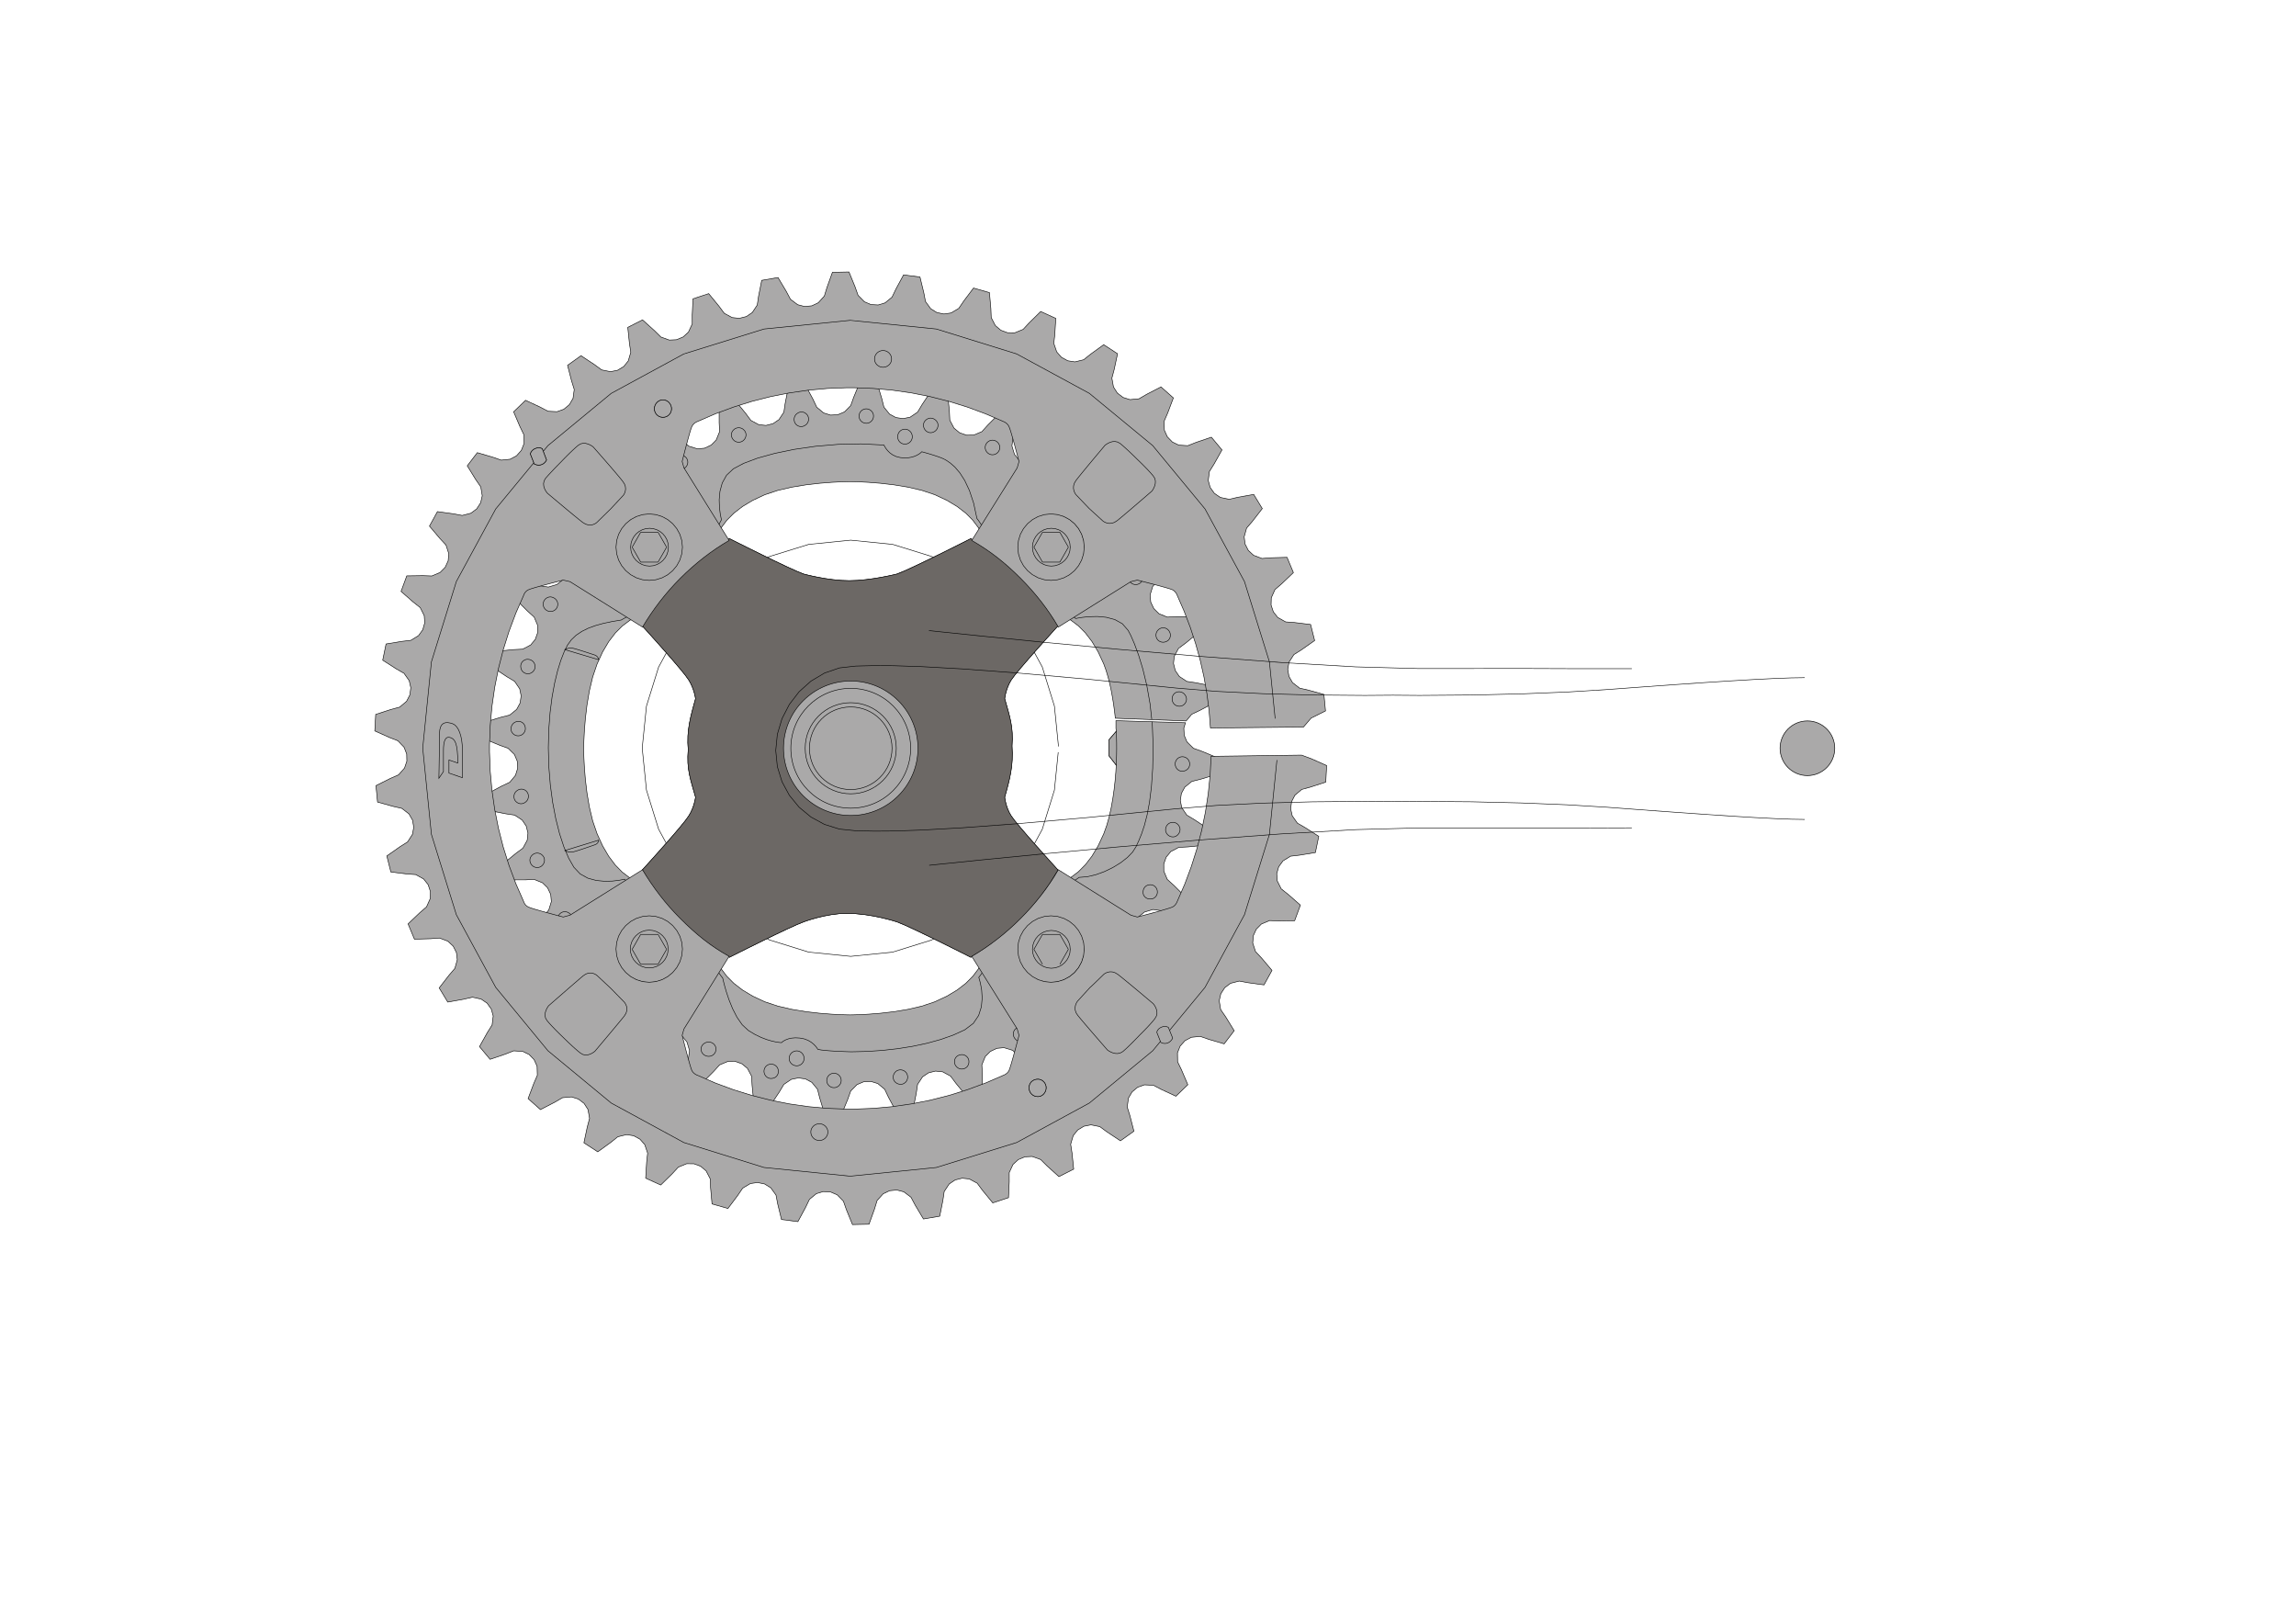 <?xml version="1.0" encoding="UTF-8"?>
<!DOCTYPE svg PUBLIC "-//W3C//DTD SVG 1.1//EN" "http://www.w3.org/Graphics/SVG/1.1/DTD/svg11.dtd">
<!-- Creator: CorelDRAW -->
<svg xmlns="http://www.w3.org/2000/svg" xml:space="preserve" width="420mm" height="297mm" style="shape-rendering:geometricPrecision; text-rendering:geometricPrecision; image-rendering:optimizeQuality; fill-rule:evenodd; clip-rule:evenodd"
viewBox="0 0 420 297">
 <defs>
  <style type="text/css">
   <![CDATA[
    .str0 {stroke:black;stroke-width:0.1}
    .fil0 {fill:none}
    .fil2 {fill:#AAA9A9}
    .fil3 {fill:#6C6865}
    .fil1 {fill:#817376}
   ]]>
  </style>
 </defs>
 <g id="Ebene_x0020_1">
  <g id="_130604696">
   <line id="path3974" class="fil0 str0" x1="131.81" y1="150.99" x2="131.81" y2= "150.99" />
   <polyline id="_130605056" class="fil0 str0" points="193.624,136.528 192.879,129.139 190.66,121.99 187.149,115.528 182.5,109.905 176.87,105.269 170.41,101.772 163.276,99.563 155.622,98.794 155.622,98.794 147.931,99.566 140.77,101.78 134.29,105.284 128.646,109.926 123.99,115.553 120.474,122.013 118.253,129.155 117.479,136.825 117.479,136.825 118.253,144.498 120.474,151.646 123.99,158.115 128.646,163.753 134.29,168.405 140.77,171.918 147.931,174.139 155.622,174.913 163.276,174.141 170.41,171.926 176.87,168.42 182.5,163.774 187.149,158.14 190.66,151.669 192.879,144.513 193.577,137.586 "/>
  </g>
  <g id="_130592392">
   <polygon id="_130604312" class="fil2 str0" points="216.986,131.855 217.995,130.637 219.482,129.933 222.076,128.545 221.613,125.439 218.727,124.867 217.1,124.626 215.727,123.721 214.987,122.628 214.666,121.348 214.801,120.035 215.584,118.588 216.905,117.608 219.178,115.74 218.119,112.784 215.176,112.786 213.533,112.867 212.01,112.247 211.071,111.32 210.506,110.127 210.383,108.813 210.869,107.241 211.972,106.022 213.838,103.746 212.222,101.054 209.337,101.63 207.741,102.03 206.126,101.719 205.024,100.993 204.238,99.933 203.861,98.668 204.03,97.032 204.875,95.621 206.26,93.025 204.15,90.7 201.433,91.827 199.946,92.531 198.301,92.541 197.079,92.044 196.101,91.158 195.484,89.991 195.331,88.353 195.884,86.804 196.737,83.988 194.214,82.119 191.768,83.755 190.448,84.736 188.836,85.066 187.54,84.817 186.408,84.139 185.576,83.115 185.106,81.538 185.346,79.911 185.634,76.983 182.794,75.642 180.715,77.724 179.611,78.943 178.095,79.582 176.775,79.59 175.532,79.146 174.516,78.303 173.748,76.849 173.666,75.206 173.377,72.278 170.33,71.517 168.697,73.964 167.852,75.376 166.49,76.298 165.197,76.563 163.892,76.37 162.731,75.742 161.694,74.466 161.293,72.87 160.438,70.055 157.301,69.903 156.177,72.622 155.624,74.171 154.467,75.341 153.251,75.853 151.933,75.919 150.672,75.53 149.406,74.48 148.702,72.993 147.313,70.399 144.207,70.862 143.635,73.748 143.395,75.375 142.489,76.748 141.396,77.488 140.116,77.809 138.803,77.674 137.357,76.891 136.376,75.57 134.508,73.297 131.552,74.357 131.554,77.299 131.636,78.942 131.016,80.465 130.088,81.404 128.895,81.969 127.581,82.092 126.01,81.607 124.79,80.503 122.515,78.637 119.822,80.253 120.398,83.138 120.799,84.734 120.488,86.349 119.761,87.451 118.701,88.238 117.437,88.615 115.8,88.445 114.389,87.6 111.794,86.215 109.468,88.325 110.596,91.042 111.3,92.529 111.31,94.174 110.812,95.396 109.926,96.375 108.759,96.991 107.122,97.144 105.573,96.591 102.757,95.738 100.887,98.261 102.524,100.707 103.504,102.027 103.835,103.639 103.585,104.935 102.907,106.067 101.883,106.899 100.307,107.369 98.679,107.129 95.751,106.842 94.41,109.681 96.492,111.76 97.712,112.864 98.35,114.38 98.358,115.7 97.914,116.943 97.072,117.959 95.618,118.727 93.975,118.809 91.047,119.098 90.285,122.145 92.733,123.778 94.144,124.623 95.066,125.985 95.332,127.278 95.139,128.583 94.511,129.744 93.234,130.782 91.639,131.182 88.824,132.038 88.671,135.174 91.39,136.298 92.939,136.852 94.11,138.008 94.622,139.224 94.688,140.542 94.298,141.803 93.249,143.07 91.762,143.774 89.168,145.162 89.63,148.268 92.516,148.84 94.144,149.08 95.517,149.986 96.257,151.079 96.578,152.359 96.442,153.672 95.66,155.119 94.339,156.099 92.066,157.967 93.125,160.923 96.067,160.921 97.71,160.839 99.234,161.459 100.173,162.387 100.738,163.58 100.86,164.894 100.375,166.465 99.271,167.685 97.406,169.96 99.022,172.653 101.907,172.077 103.502,171.676 105.118,171.988 106.219,172.714 107.006,173.774 107.383,175.039 107.214,176.675 106.369,178.086 104.983,180.682 107.093,183.007 109.811,181.879 111.298,181.175 112.942,181.165 114.165,181.663 115.143,182.549 115.759,183.716 115.913,185.353 115.359,186.903 114.507,189.719 117.03,191.588 119.475,189.952 120.796,188.971 122.407,188.64 123.703,188.89 124.836,189.568 125.668,190.592 126.138,192.168 125.897,193.796 125.61,196.724 128.45,198.065 130.529,195.983 131.633,194.764 133.149,194.125 134.468,194.117 135.711,194.561 136.727,195.403 137.495,196.858 137.577,198.5 137.867,201.428 140.914,202.19 142.546,199.742 143.391,198.331 144.754,197.409 146.046,197.144 147.352,197.336 148.513,197.964 149.55,199.241 149.951,200.836 150.806,203.651 153.943,203.804 155.067,201.085 155.62,199.536 156.776,198.366 157.992,197.853 159.311,197.788 160.572,198.177 161.838,199.227 162.542,200.713 163.93,203.307 167.036,202.845 167.608,199.959 167.849,198.332 168.754,196.958 169.847,196.219 171.127,195.897 172.44,196.033 173.887,196.815 174.868,198.136 176.735,200.41 179.691,199.35 179.689,196.408 179.608,194.765 180.228,193.241 181.156,192.303 182.348,191.738 183.662,191.615 185.234,192.1 186.453,193.204 188.729,195.069 191.421,193.453 190.845,190.568 190.445,188.973 190.756,187.357 191.483,186.256 192.542,185.469 193.807,185.092 195.443,185.261 196.855,186.106 199.45,187.492 201.776,185.382 200.648,182.664 199.944,181.178 199.934,179.533 200.431,178.31 201.317,177.332 202.484,176.716 204.122,176.563 205.671,177.116 208.487,177.968 210.356,175.445 208.72,173 207.739,171.679 207.409,170.068 207.658,168.772 208.336,167.64 209.36,166.807 210.937,166.338 212.564,166.578 215.492,166.865 216.833,164.025 214.751,161.946 213.532,160.842 212.893,159.327 212.886,158.007 213.329,156.764 214.172,155.748 215.626,154.98 217.269,154.898 220.197,154.608 220.958,151.562 218.511,149.929 217.099,149.084 216.177,147.721 215.912,146.429 216.105,145.123 216.733,143.962 218.009,142.925 219.605,142.524 222.42,141.669 222.572,138.533 219.853,137.408 218.304,136.855 217.134,135.699 216.622,134.483 216.556,133.165 216.857,132.19 204.137,131.806 204.137,133.145 204.14,133.21 204.146,133.28 204.155,133.353 204.166,133.43 204.176,133.51 204.185,133.592 204.191,133.674 204.194,133.758 202.855,135.319 202.855,138.219 204.194,139.948 204.111,141.274 203.985,142.755 203.808,144.349 203.573,146.012 203.273,147.702 202.9,149.374 202.447,150.986 201.907,152.495 201.907,152.495 200.876,154.705 199.753,156.583 198.547,158.153 197.265,159.438 195.914,160.461 194.504,161.246 193.041,161.817 191.535,162.198 191.535,162.198 190.057,162.585 188.693,163.12 187.469,163.741 186.411,164.387 185.544,164.996 184.892,165.507 184.483,165.859 184.341,165.989 184.341,165.989 184.217,166.117 183.884,166.489 183.4,167.086 182.821,167.893 182.206,168.889 181.612,170.06 181.096,171.385 180.716,172.849 180.716,172.849 180.336,174.34 179.765,175.795 178.98,177.204 177.956,178.558 176.672,179.846 175.102,181.06 173.224,182.188 171.014,183.222 171.014,183.222 168.65,184.013 166.097,184.608 163.51,185.034 161.045,185.319 158.857,185.492 157.101,185.581 155.934,185.614 155.51,185.619 155.51,185.619 155.084,185.614 153.91,185.581 152.143,185.492 149.941,185.319 147.459,185.034 144.854,184.608 142.281,184.013 139.897,183.222 139.897,183.222 137.686,182.188 135.808,181.06 134.238,179.846 132.953,178.558 131.93,177.204 131.144,175.795 130.573,174.34 130.193,172.849 130.193,172.849 129.82,171.385 129.324,170.06 128.756,168.889 128.171,167.893 127.624,167.086 127.166,166.489 126.852,166.117 126.735,165.989 126.735,165.989 126.607,165.854 126.231,165.491 125.621,164.966 124.791,164.345 123.754,163.692 122.524,163.072 121.116,162.553 119.542,162.198 119.542,162.198 118.035,161.865 116.573,161.317 115.165,160.534 113.819,159.5 112.543,158.197 111.347,156.607 110.238,154.712 109.225,152.495 109.225,152.495 108.415,150.131 107.807,147.579 107.371,144.992 107.078,142.527 106.901,140.339 106.81,138.583 106.777,137.416 106.772,136.993 106.772,136.993 106.777,136.569 106.81,135.401 106.901,133.643 107.078,131.451 107.371,128.979 107.807,126.382 108.415,123.816 109.225,121.434 109.225,121.434 110.24,119.224 111.355,117.345 112.558,115.775 113.84,114.491 115.19,113.467 116.597,112.682 118.051,112.111 119.542,111.73 119.542,111.73 121.02,111.343 122.383,110.809 123.607,110.188 124.665,109.542 125.533,108.933 126.184,108.421 126.593,108.07 126.735,107.939 126.735,107.939 126.852,107.804 127.166,107.413 127.624,106.789 128.171,105.952 128.756,104.924 129.324,103.727 129.82,102.383 130.193,100.912 130.193,100.912 130.573,99.403 131.144,97.934 131.93,96.515 132.953,95.154 134.238,93.862 135.808,92.647 137.686,91.518 139.897,90.484 139.897,90.484 142.281,89.693 144.854,89.098 147.459,88.671 149.941,88.386 152.143,88.213 153.91,88.124 155.084,88.091 155.51,88.086 155.934,88.091 157.101,88.124 158.857,88.213 161.045,88.386 163.51,88.671 166.097,89.098 168.65,89.693 171.014,90.484 171.014,90.484 173.224,91.518 175.102,92.647 176.672,93.862 177.956,95.154 178.98,96.515 179.765,97.934 180.336,99.403 180.716,100.912 180.716,100.912 181.103,102.39 181.638,103.754 182.259,104.977 182.905,106.036 183.514,106.903 184.025,107.554 184.377,107.964 184.508,108.106 184.508,108.106 184.62,108.229 184.955,108.562 185.511,109.047 186.286,109.625 187.277,110.241 188.484,110.835 189.904,111.351 191.535,111.73 191.535,111.73 193.041,112.095 194.504,112.659 195.914,113.443 197.265,114.47 198.547,115.761 199.753,117.338 200.876,119.221 201.907,121.434 201.907,121.434 202.321,122.581 202.685,123.793 203.004,125.05 203.28,126.334 203.517,127.626 203.719,128.907 203.887,130.158 204.026,131.36 "/>
   <polygon id="_130603272" class="fil0 str0" points="145.751,192.199 146.017,192.227 146.267,192.308 146.494,192.435 146.693,192.604 146.858,192.81 146.983,193.047 147.062,193.31 147.09,193.594 147.09,193.594 147.062,193.86 146.983,194.109 146.858,194.336 146.693,194.535 146.494,194.7 146.267,194.825 146.017,194.905 145.751,194.933 145.751,194.933 145.468,194.905 145.205,194.825 144.968,194.7 144.762,194.535 144.593,194.336 144.466,194.109 144.386,193.86 144.358,193.594 144.358,193.594 144.386,193.31 144.466,193.047 144.593,192.81 144.762,192.604 144.968,192.435 145.205,192.308 145.468,192.227 "/>
   <polygon id="_130602392" class="fil0 str0" points="165.548,78.495 165.814,78.522 166.063,78.602 166.29,78.73 166.489,78.899 166.654,79.104 166.779,79.341 166.859,79.604 166.886,79.888 166.886,79.888 166.859,80.154 166.779,80.403 166.654,80.63 166.489,80.829 166.29,80.995 166.063,81.12 165.814,81.199 165.548,81.227 165.548,81.227 165.266,81.199 165.009,81.12 164.781,80.995 164.586,80.829 164.427,80.63 164.308,80.403 164.235,80.154 164.209,79.888 164.209,79.888 164.235,79.604 164.308,79.341 164.427,79.104 164.586,78.899 164.781,78.73 165.009,78.602 165.266,78.522 "/>
   <polygon id="_130602008" class="fil2 str0" points="204.193,133.758 204.241,134.825 204.264,135.902 204.267,136.942 204.256,137.899 204.237,138.725 204.217,139.373 204.2,139.796 204.193,139.948 202.855,138.219 202.855,135.319 "/>
   <polygon id="_130601200" class="fil2 str0" points="103.314,155.562 103.345,155.581 103.434,155.628 103.576,155.691 103.767,155.757 104.003,155.812 104.279,155.844 104.59,155.839 104.932,155.785 104.932,155.785 105.342,155.67 105.871,155.506 106.47,155.311 107.092,155.102 107.688,154.899 108.209,154.719 108.608,154.581 108.835,154.502 108.835,154.502 108.96,154.451 109.081,154.38 109.194,154.292 109.295,154.189 109.381,154.073 109.447,153.946 109.489,153.809 109.504,153.666 "/>
   <polygon id="_130600392" class="fil2 str0" points="103.314,118.813 103.345,118.794 103.434,118.747 103.576,118.683 103.767,118.618 104.003,118.562 104.279,118.53 104.59,118.535 104.932,118.59 104.932,118.59 105.342,118.702 105.871,118.86 106.47,119.046 107.092,119.245 107.688,119.438 108.209,119.609 108.608,119.741 108.835,119.816 108.835,119.816 108.96,119.871 109.081,119.947 109.194,120.042 109.295,120.151 109.381,120.271 109.447,120.397 109.489,120.525 109.504,120.653 "/>
   <polygon id="_130599512" class="fil0 str0" points="129.636,190.583 129.901,190.608 130.15,190.681 130.377,190.797 130.576,190.952 130.741,191.141 130.866,191.359 130.946,191.602 130.973,191.865 130.973,191.865 130.946,192.147 130.866,192.404 130.741,192.632 130.576,192.827 130.377,192.986 130.15,193.105 129.901,193.178 129.636,193.204 129.636,193.204 129.368,193.178 129.112,193.105 128.876,192.986 128.666,192.827 128.491,192.632 128.357,192.404 128.271,192.147 128.241,191.865 128.241,191.865 128.271,191.602 128.357,191.359 128.491,191.141 128.666,190.952 128.876,190.797 129.112,190.681 129.368,190.608 "/>
   <polygon id="_130598632" class="fil0 str0" points="119.598,184.449 119.856,184.534 120.084,184.661 120.278,184.825 120.434,185.02 120.548,185.241 120.617,185.483 120.636,185.741 120.601,186.01 120.601,186.01 120.532,186.268 120.412,186.497 120.25,186.693 120.051,186.853 119.823,186.974 119.574,187.053 119.31,187.086 119.04,187.07 119.04,187.07 118.798,186.984 118.577,186.857 118.384,186.693 118.225,186.498 118.104,186.276 118.028,186.034 118.004,185.776 118.036,185.508 118.036,185.508 118.106,185.248 118.226,185.013 118.388,184.81 118.587,184.644 118.815,184.519 119.064,184.442 119.327,184.416 "/>
   <polygon id="_130597616" class="fil2 str0" points="110.954,176.53 111.205,176.657 111.412,176.824 111.576,177.023 111.693,177.248 111.763,177.491 111.786,177.745 111.758,178.004 111.679,178.259 111.679,178.259 111.552,178.493 111.385,178.694 111.186,178.856 110.961,178.976 110.718,179.053 110.464,179.082 110.205,179.06 109.95,178.983 109.95,178.983 109.716,178.856 109.515,178.69 109.353,178.49 109.232,178.266 109.156,178.022 109.127,177.768 109.149,177.51 109.225,177.255 109.225,177.255 109.352,177.004 109.519,176.797 109.718,176.633 109.943,176.516 110.187,176.446 110.441,176.423 110.699,176.451 "/>
   <polygon id="_130596736" class="fil2 str0" points="104.096,166.994 104.304,167.163 104.469,167.369 104.588,167.604 104.66,167.859 104.682,168.124 104.652,168.39 104.569,168.649 104.43,168.89 104.43,168.89 104.264,169.097 104.064,169.256 103.838,169.368 103.593,169.434 103.339,169.452 103.081,169.423 102.829,169.347 102.59,169.224 102.59,169.224 102.383,169.056 102.223,168.85 102.111,168.615 102.045,168.36 102.027,168.095 102.056,167.829 102.132,167.57 102.255,167.328 102.255,167.328 102.42,167.12 102.62,166.955 102.847,166.836 103.091,166.764 103.346,166.742 103.604,166.772 103.856,166.855 "/>
   <polygon id="_130595856" class="fil2 str0" points="99.188,156.398 99.371,156.601 99.502,156.828 99.58,157.072 99.606,157.326 99.58,157.582 99.502,157.834 99.371,158.074 99.188,158.295 99.188,158.295 98.985,158.46 98.759,158.577 98.517,158.648 98.268,158.671 98.018,158.648 97.776,158.577 97.55,158.46 97.347,158.295 97.347,158.295 97.164,158.074 97.034,157.834 96.955,157.582 96.929,157.326 96.955,157.072 97.034,156.828 97.164,156.601 97.347,156.398 97.347,156.398 97.55,156.234 97.776,156.116 98.018,156.046 98.268,156.022 98.517,156.046 98.759,156.116 98.985,156.234 "/>
   <polygon id="_130594976" class="fil2 str0" points="96.455,144.911 96.576,145.15 96.645,145.402 96.665,145.66 96.636,145.915 96.561,146.159 96.439,146.386 96.273,146.586 96.065,146.752 96.065,146.752 95.828,146.891 95.581,146.974 95.331,147.003 95.082,146.981 94.841,146.91 94.614,146.79 94.407,146.625 94.225,146.417 94.225,146.417 94.104,146.177 94.035,145.925 94.015,145.668 94.044,145.413 94.119,145.168 94.24,144.942 94.406,144.743 94.615,144.577 94.615,144.577 94.854,144.438 95.106,144.354 95.364,144.325 95.618,144.346 95.863,144.418 96.089,144.537 96.289,144.702 "/>
   <polygon id="_130594096" class="fil2 str0" points="96.009,132.754 96.085,133.009 96.107,133.267 96.079,133.521 96.002,133.765 95.881,133.99 95.719,134.189 95.519,134.356 95.284,134.482 95.284,134.482 95.029,134.559 94.771,134.581 94.517,134.552 94.273,134.476 94.049,134.355 93.849,134.193 93.682,133.993 93.555,133.758 93.555,133.758 93.495,133.503 93.481,133.245 93.513,132.99 93.59,132.747 93.712,132.522 93.877,132.322 94.085,132.156 94.336,132.029 94.336,132.029 94.591,131.953 94.848,131.931 95.101,131.959 95.34,132.036 95.558,132.157 95.748,132.319 95.9,132.519 "/>
   <polygon id="_130562920" class="fil2 str0" points="97.85,121.656 97.882,121.925 97.856,122.183 97.779,122.425 97.654,122.646 97.488,122.842 97.285,123.005 97.05,123.133 96.79,123.218 96.79,123.218 96.538,123.234 96.288,123.202 96.049,123.123 95.828,123.002 95.633,122.842 95.472,122.646 95.353,122.417 95.284,122.158 95.284,122.158 95.25,121.89 95.269,121.632 95.337,121.39 95.452,121.169 95.608,120.974 95.802,120.81 96.03,120.682 96.288,120.597 96.288,120.597 96.558,120.581 96.822,120.614 97.071,120.692 97.299,120.813 97.497,120.973 97.66,121.169 97.78,121.398 "/>
   <polygon id="_130562536" class="fil2 str0" points="102.031,110.504 102.004,110.785 101.924,111.042 101.799,111.27 101.634,111.466 101.435,111.625 101.208,111.743 100.959,111.817 100.694,111.842 100.694,111.842 100.428,111.815 100.179,111.735 99.951,111.61 99.752,111.445 99.588,111.246 99.462,111.019 99.383,110.769 99.355,110.504 99.355,110.504 99.383,110.238 99.462,109.989 99.588,109.762 99.752,109.563 99.951,109.398 100.179,109.272 100.428,109.193 100.694,109.165 100.694,109.165 100.959,109.209 101.208,109.296 101.435,109.422 101.634,109.584 101.799,109.776 101.924,109.997 102.004,110.24 "/>
   <polygon id="_130561656" class="fil2 str0" points="108.221,100.577 108.134,100.835 108,101.064 107.828,101.258 107.622,101.414 107.39,101.528 107.139,101.597 106.875,101.616 106.605,101.582 106.605,101.582 106.363,101.512 106.142,101.392 105.949,101.229 105.789,101.031 105.668,100.803 105.593,100.554 105.568,100.29 105.6,100.02 105.6,100.02 105.686,99.761 105.813,99.533 105.977,99.339 106.173,99.183 106.394,99.069 106.636,99 106.894,98.981 107.162,99.016 107.162,99.016 107.42,99.086 107.649,99.205 107.846,99.368 108.006,99.567 108.127,99.794 108.205,100.043 108.238,100.307 "/>
   <polygon id="_130560776" class="fil0 str0" points="116.14,92.045 116.013,92.28 115.846,92.48 115.647,92.642 115.422,92.763 115.179,92.84 114.925,92.869 114.666,92.847 114.411,92.77 114.411,92.77 114.177,92.643 113.977,92.477 113.815,92.277 113.694,92.052 113.617,91.809 113.588,91.555 113.611,91.296 113.687,91.041 113.687,91.041 113.814,90.807 113.98,90.607 114.18,90.445 114.405,90.324 114.648,90.247 114.902,90.218 115.16,90.241 115.415,90.317 115.415,90.317 115.65,90.444 115.85,90.61 116.012,90.81 116.133,91.035 116.21,91.278 116.239,91.532 116.217,91.79 "/>
   <polygon id="_130559896" class="fil0 str0" points="125.565,85.298 125.399,85.488 125.199,85.64 124.973,85.752 124.728,85.821 124.473,85.845 124.216,85.823 123.963,85.753 123.724,85.633 123.724,85.633 123.515,85.467 123.35,85.266 123.231,85.04 123.159,84.796 123.138,84.541 123.167,84.283 123.251,84.031 123.39,83.792 123.39,83.792 123.556,83.583 123.756,83.418 123.982,83.299 124.226,83.228 124.481,83.206 124.738,83.236 124.991,83.319 125.23,83.458 125.23,83.458 125.438,83.624 125.604,83.824 125.723,84.05 125.795,84.294 125.817,84.549 125.787,84.806 125.704,85.059 "/>
   <polygon id="_130558880" class="fil0 str0" points="136.049,80.502 135.846,80.667 135.62,80.784 135.378,80.855 135.128,80.878 134.879,80.855 134.637,80.784 134.411,80.667 134.208,80.502 134.208,80.502 134.025,80.281 133.894,80.041 133.816,79.789 133.79,79.533 133.816,79.279 133.894,79.035 134.025,78.808 134.208,78.606 134.208,78.606 134.411,78.441 134.637,78.324 134.879,78.253 135.128,78.23 135.378,78.253 135.62,78.324 135.846,78.441 136.049,78.606 136.049,78.606 136.232,78.808 136.362,79.035 136.441,79.279 136.467,79.533 136.441,79.789 136.362,80.041 136.232,80.281 "/>
   <polygon id="_130558000" class="fil0 str0" points="147.313,77.769 147.074,77.908 146.822,77.991 146.564,78.021 146.309,77.999 146.065,77.928 145.839,77.809 145.639,77.644 145.472,77.435 145.472,77.435 145.352,77.196 145.283,76.944 145.263,76.686 145.291,76.431 145.367,76.187 145.488,75.961 145.654,75.761 145.863,75.595 145.863,75.595 146.1,75.456 146.347,75.373 146.598,75.343 146.846,75.365 147.087,75.436 147.314,75.556 147.521,75.721 147.703,75.929 147.703,75.929 147.824,76.168 147.893,76.421 147.913,76.678 147.885,76.933 147.809,77.177 147.688,77.403 147.522,77.603 "/>
   <polygon id="_130557120" class="fil0 str0" points="158.968,77.324 158.713,77.4 158.454,77.422 158.2,77.393 157.957,77.317 157.732,77.195 157.533,77.033 157.366,76.833 157.239,76.599 157.239,76.599 157.162,76.344 157.14,76.085 157.169,75.831 157.246,75.588 157.367,75.363 157.529,75.163 157.729,74.997 157.964,74.87 157.964,74.87 158.219,74.793 158.477,74.771 158.732,74.8 158.975,74.877 159.2,74.998 159.399,75.16 159.566,75.36 159.693,75.595 159.693,75.595 159.769,75.85 159.791,76.108 159.762,76.362 159.686,76.605 159.565,76.83 159.402,77.03 159.202,77.197 "/>
   <polygon id="_130556240" class="fil0 str0" points="170.511,79.108 170.243,79.14 169.985,79.115 169.742,79.037 169.521,78.913 169.326,78.746 169.162,78.543 169.035,78.309 168.949,78.048 168.949,78.048 168.917,77.78 168.943,77.522 169.02,77.28 169.145,77.059 169.311,76.864 169.514,76.7 169.749,76.572 170.009,76.487 170.009,76.487 170.261,76.471 170.512,76.503 170.753,76.582 170.978,76.703 171.18,76.863 171.35,77.059 171.483,77.288 171.571,77.546 171.571,77.546 171.587,77.814 171.554,78.073 171.475,78.315 171.354,78.536 171.194,78.731 170.998,78.895 170.769,79.022 "/>
   <polygon id="_130555360" class="fil0 str0" points="181.553,83.179 181.287,83.151 181.037,83.072 180.81,82.946 180.611,82.781 180.446,82.582 180.321,82.355 180.242,82.106 180.214,81.84 180.214,81.84 180.242,81.575 180.321,81.326 180.446,81.099 180.611,80.9 180.81,80.735 181.037,80.609 181.287,80.53 181.553,80.502 181.553,80.502 181.818,80.53 182.068,80.609 182.295,80.735 182.494,80.9 182.659,81.099 182.784,81.326 182.863,81.575 182.891,81.84 182.891,81.84 182.863,82.106 182.784,82.355 182.659,82.582 182.494,82.781 182.295,82.946 182.068,83.072 181.818,83.151 "/>
   <polygon id="_130554480" class="fil2 str0" points="191.59,89.313 191.348,89.243 191.128,89.124 190.934,88.961 190.775,88.762 190.654,88.535 190.579,88.286 190.554,88.022 190.587,87.752 190.587,87.752 190.672,87.51 190.799,87.289 190.963,87.096 191.158,86.936 191.38,86.815 191.622,86.74 191.879,86.715 192.148,86.747 192.148,86.747 192.406,86.833 192.635,86.96 192.831,87.124 192.991,87.319 193.112,87.54 193.191,87.783 193.224,88.041 193.207,88.309 193.207,88.309 193.119,88.567 192.986,88.796 192.813,88.99 192.608,89.146 192.377,89.26 192.125,89.328 191.861,89.347 "/>
   <polygon id="_130553600" class="fil2 str0" points="200.01,97.12 199.776,96.993 199.576,96.827 199.414,96.627 199.293,96.402 199.216,96.159 199.188,95.905 199.21,95.647 199.286,95.392 199.286,95.392 199.413,95.141 199.58,94.933 199.779,94.77 200.004,94.652 200.247,94.582 200.502,94.56 200.76,94.588 201.015,94.666 201.015,94.666 201.265,94.793 201.473,94.96 201.636,95.159 201.753,95.384 201.824,95.627 201.846,95.882 201.818,96.14 201.739,96.395 201.739,96.395 201.613,96.63 201.446,96.83 201.246,96.992 201.022,97.113 200.778,97.19 200.524,97.219 200.265,97.197 "/>
   <polygon id="_130552720" class="fil2 str0" points="207.037,106.712 206.828,106.546 206.662,106.346 206.541,106.119 206.465,105.875 206.437,105.62 206.457,105.362 206.526,105.11 206.647,104.871 206.647,104.871 206.813,104.662 207.013,104.497 207.239,104.375 207.483,104.3 207.738,104.271 207.996,104.291 208.248,104.361 208.487,104.481 208.487,104.481 208.696,104.663 208.862,104.87 208.983,105.097 209.059,105.338 209.087,105.587 209.068,105.837 208.998,106.084 208.878,106.321 208.878,106.321 208.696,106.53 208.488,106.696 208.261,106.818 208.02,106.893 207.771,106.922 207.521,106.902 207.274,106.832 "/>
   <polygon id="_130551840" class="fil2 str0" points="211.833,117.084 211.668,116.881 211.551,116.655 211.48,116.413 211.456,116.164 211.48,115.914 211.551,115.672 211.668,115.446 211.833,115.244 211.833,115.244 212.036,115.061 212.262,114.929 212.504,114.849 212.753,114.818 213.003,114.838 213.245,114.906 213.471,115.023 213.673,115.188 213.673,115.188 213.856,115.409 213.988,115.649 214.068,115.9 214.099,116.157 214.079,116.41 214.011,116.654 213.894,116.881 213.729,117.084 213.729,117.084 213.508,117.249 213.268,117.367 213.017,117.437 212.76,117.461 212.507,117.437 212.263,117.367 212.036,117.249 "/>
   <polygon id="_130550960" class="fil2 str0" points="214.621,128.572 214.501,128.332 214.431,128.08 214.409,127.823 214.433,127.568 214.502,127.324 214.613,127.098 214.765,126.897 214.956,126.732 214.956,126.732 215.195,126.611 215.447,126.541 215.705,126.521 215.96,126.55 216.204,126.626 216.43,126.747 216.631,126.913 216.796,127.122 216.796,127.122 216.935,127.359 217.018,127.605 217.048,127.856 217.026,128.104 216.955,128.345 216.835,128.572 216.67,128.78 216.461,128.962 216.461,128.962 216.222,129.082 215.97,129.152 215.712,129.171 215.458,129.143 215.213,129.067 214.987,128.946 214.787,128.78 "/>
   <polygon id="_130549944" class="fil2 str0" points="215.068,140.226 214.991,139.971 214.969,139.713 214.998,139.459 215.074,139.216 215.195,138.991 215.357,138.791 215.557,138.625 215.792,138.498 215.792,138.498 216.047,138.422 216.305,138.399 216.56,138.428 216.803,138.505 217.028,138.626 217.227,138.788 217.394,138.988 217.521,139.223 217.521,139.223 217.6,139.478 217.627,139.736 217.605,139.991 217.535,140.234 217.417,140.459 217.254,140.658 217.047,140.825 216.796,140.952 216.796,140.952 216.541,141.03 216.283,141.058 216.029,141.036 215.785,140.966 215.56,140.848 215.361,140.685 215.194,140.477 "/>
   <polygon id="_130549064" class="fil2 str0" points="213.227,151.993 213.211,151.723 213.244,151.459 213.322,151.21 213.443,150.983 213.603,150.784 213.799,150.621 214.028,150.501 214.286,150.431 214.286,150.431 214.555,150.399 214.813,150.425 215.055,150.502 215.277,150.627 215.472,150.793 215.636,150.996 215.763,151.231 215.848,151.491 215.848,151.491 215.864,151.743 215.832,151.994 215.753,152.235 215.632,152.46 215.472,152.662 215.276,152.832 215.047,152.965 214.788,153.053 214.788,153.053 214.52,153.069 214.262,153.036 214.02,152.958 213.799,152.837 213.604,152.677 213.44,152.48 213.312,152.251 "/>
   <polygon id="_130548184" class="fil2 str0" points="209.101,163.147 209.126,162.865 209.2,162.608 209.318,162.38 209.477,162.184 209.672,162.025 209.9,161.907 210.158,161.833 210.439,161.808 210.439,161.808 210.702,161.836 210.945,161.915 211.163,162.04 211.352,162.205 211.506,162.404 211.623,162.631 211.696,162.881 211.721,163.147 211.721,163.147 211.693,163.412 211.614,163.66 211.489,163.885 211.324,164.08 211.125,164.238 210.898,164.354 210.649,164.42 210.383,164.429 210.383,164.429 210.118,164.404 209.869,164.331 209.644,164.214 209.449,164.06 209.291,163.871 209.175,163.653 209.11,163.41 "/>
   <polygon id="_130547304" class="fil2 str0" points="202.911,173.128 202.98,172.87 203.1,172.642 203.262,172.448 203.461,172.292 203.689,172.177 203.938,172.109 204.202,172.09 204.473,172.125 204.473,172.125 204.73,172.194 204.958,172.314 205.152,172.476 205.309,172.675 205.423,172.903 205.492,173.152 205.511,173.415 205.476,173.685 205.476,173.685 205.406,173.944 205.287,174.172 205.124,174.366 204.925,174.522 204.698,174.637 204.449,174.706 204.185,174.725 203.914,174.69 203.914,174.69 203.656,174.62 203.428,174.501 203.234,174.338 203.078,174.139 202.964,173.912 202.895,173.662 202.876,173.399 "/>
   <polygon id="_130546424" class="fil2 str0" points="195.048,181.548 195.191,181.314 195.366,181.114 195.568,180.952 195.794,180.831 196.037,180.754 196.295,180.725 196.561,180.748 196.832,180.824 196.832,180.824 197.064,180.951 197.258,181.118 197.411,181.317 197.522,181.542 197.589,181.785 197.608,182.04 197.58,182.298 197.501,182.553 197.501,182.553 197.374,182.787 197.208,182.988 197.008,183.15 196.783,183.271 196.54,183.347 196.286,183.376 196.027,183.354 195.772,183.277 195.772,183.277 195.538,183.15 195.338,182.984 195.175,182.784 195.054,182.559 194.978,182.316 194.949,182.062 194.971,181.803 "/>
   <polygon id="_130545544" class="fil0 str0" points="185.567,188.408 185.75,188.199 185.957,188.033 186.184,187.912 186.425,187.836 186.674,187.808 186.924,187.827 187.171,187.897 187.408,188.017 187.408,188.017 187.617,188.2 187.783,188.407 187.904,188.634 187.98,188.875 188.008,189.123 187.988,189.374 187.919,189.62 187.798,189.857 187.798,189.857 187.616,190.067 187.409,190.232 187.182,190.354 186.941,190.43 186.692,190.458 186.442,190.438 186.195,190.369 185.958,190.249 185.958,190.249 185.749,190.066 185.583,189.859 185.462,189.632 185.386,189.391 185.358,189.142 185.378,188.891 185.447,188.644 "/>
   <polygon id="_130589312" class="fil0 str0" points="174.972,193.259 175.193,193.095 175.433,192.977 175.685,192.906 175.941,192.883 176.195,192.906 176.438,192.977 176.665,193.095 176.868,193.259 176.868,193.259 177.033,193.462 177.151,193.689 177.221,193.933 177.245,194.186 177.221,194.443 177.151,194.695 177.033,194.935 176.868,195.156 176.868,195.156 176.647,195.32 176.408,195.437 176.156,195.505 175.9,195.525 175.646,195.495 175.402,195.414 175.175,195.283 174.972,195.1 174.972,195.1 174.808,194.897 174.69,194.671 174.619,194.429 174.596,194.179 174.619,193.93 174.69,193.688 174.808,193.462 "/>
   <polygon id="_130588432" class="fil0 str0" points="163.986,195.88 164.226,195.76 164.478,195.69 164.736,195.671 164.991,195.699 165.235,195.774 165.461,195.896 165.661,196.062 165.827,196.27 165.827,196.27 165.947,196.51 166.017,196.762 166.037,197.019 166.008,197.274 165.933,197.519 165.811,197.745 165.646,197.945 165.437,198.111 165.437,198.111 165.216,198.232 164.976,198.301 164.727,198.321 164.474,198.292 164.227,198.217 163.993,198.096 163.78,197.93 163.596,197.721 163.596,197.721 163.475,197.484 163.406,197.237 163.386,196.986 163.415,196.738 163.49,196.497 163.612,196.27 163.777,196.062 "/>
   <polygon id="_130587568" class="fil0 str0" points="152.053,196.382 152.308,196.306 152.566,196.284 152.82,196.313 153.064,196.389 153.289,196.51 153.488,196.672 153.655,196.872 153.781,197.107 153.781,197.107 153.858,197.362 153.88,197.62 153.851,197.875 153.775,198.118 153.654,198.343 153.492,198.542 153.292,198.709 153.057,198.836 153.057,198.836 152.802,198.912 152.544,198.934 152.289,198.906 152.046,198.829 151.821,198.708 151.622,198.546 151.455,198.346 151.328,198.111 151.328,198.111 151.252,197.856 151.23,197.598 151.258,197.343 151.335,197.1 151.456,196.875 151.618,196.676 151.818,196.509 "/>
   <polygon id="_130534936" class="fil0 str0" points="140.788,194.654 141.059,194.621 141.322,194.646 141.572,194.721 141.799,194.842 141.998,195.001 142.161,195.194 142.281,195.415 142.35,195.657 142.35,195.657 142.384,195.928 142.365,196.191 142.297,196.44 142.182,196.668 142.026,196.867 141.832,197.03 141.604,197.149 141.346,197.219 141.346,197.219 141.078,197.253 140.82,197.234 140.578,197.166 140.356,197.051 140.161,196.895 139.997,196.701 139.87,196.473 139.785,196.215 139.785,196.215 139.752,195.945 139.777,195.681 139.852,195.432 139.973,195.204 140.132,195.005 140.325,194.843 140.546,194.723 "/>
   <polyline id="_130592752" class="fil0 str0" points="210.682,131.532 210.375,128.725 209.774,125.333 209.052,122.354 208.281,119.825 207.53,117.781 206.869,116.261 206.369,115.299 206.369,115.299 205.316,114.086 203.929,113.313 202.353,112.897 200.736,112.749 199.224,112.784 197.962,112.916 197.098,113.059 196.777,113.125 196.777,113.125 196.248,112.703 195.59,112.312 194.814,111.946 193.932,111.599 192.957,111.264 191.899,110.937 190.77,110.612 189.583,110.281 189.583,110.281 188.373,109.841 187.153,109.163 185.96,108.273 184.829,107.193 183.797,105.949 182.902,104.564 182.179,103.063 181.665,101.47 181.665,101.47 181.217,99.872 180.732,98.504 180.239,97.361 179.768,96.437 179.35,95.728 179.013,95.228 178.79,94.931 178.708,94.834 178.708,94.834 178.095,92.004 177.334,89.707 176.478,87.886 175.579,86.483 174.687,85.441 173.854,84.702 173.133,84.209 172.574,83.904 172.574,83.904 172.052,83.689 171.438,83.469 170.783,83.253 170.135,83.054 169.545,82.88 169.062,82.744 168.735,82.654 168.615,82.622 168.615,82.622 168.404,82.825 168.106,83.046 167.725,83.265 167.263,83.465 166.722,83.625 166.106,83.727 165.416,83.752 164.656,83.681 164.656,83.681 163.904,83.487 163.277,83.183 162.765,82.81 162.363,82.412 162.062,82.03 161.856,81.704 161.738,81.479 161.7,81.394 161.7,81.394 157.509,81.183 153.295,81.274 149.176,81.624 145.271,82.189 141.697,82.927 138.574,83.794 136.02,84.748 134.152,85.744 134.152,85.744 132.906,86.913 132.118,88.329 131.7,89.867 131.559,91.404 131.607,92.816 131.753,93.978 131.907,94.766 131.978,95.057 131.978,95.057 131.91,95.175 131.717,95.529 131.416,96.121 131.023,96.953 130.554,98.025 130.025,99.339 129.453,100.896 128.854,102.697 128.854,102.697 128.139,104.479 127.23,106.024 126.162,107.344 124.972,108.448 123.696,109.345 122.369,110.045 121.028,110.558 119.709,110.894 119.709,110.894 118.599,111.178 117.512,111.545 116.487,111.958 115.562,112.379 114.775,112.771 114.165,113.098 113.771,113.321 113.631,113.404 113.631,113.404 111.963,113.678 110.396,114.008 108.942,114.41 107.615,114.896 106.426,115.481 105.389,116.18 104.515,117.007 103.816,117.977 103.816,117.977 103.201,119.205 102.585,120.788 101.994,122.707 101.453,124.947 100.988,127.491 100.624,130.32 100.387,133.419 100.303,136.77 100.303,136.77 100.396,140.209 100.666,143.549 101.094,146.739 101.662,149.728 102.353,152.463 103.149,154.892 104.033,156.965 104.987,158.629 104.987,158.629 106.137,159.844 107.539,160.616 109.068,161.033 110.599,161.181 112.006,161.146 113.167,161.013 113.954,160.871 114.244,160.804 114.244,160.804 114.333,160.905 114.595,161.17 115.027,161.545 115.625,161.975 116.384,162.405 117.303,162.78 118.375,163.046 119.598,163.147 119.598,163.147 120.953,163.29 122.202,163.669 123.322,164.205 124.289,164.819 125.081,165.434 125.675,165.969 126.049,166.348 126.178,166.492 126.178,166.492 126.29,166.606 126.593,166.947 127.037,167.51 127.572,168.291 128.149,169.286 128.719,170.492 129.231,171.904 129.636,173.518 129.636,173.518 129.922,174.661 130.295,175.696 130.717,176.609 131.148,177.387 131.551,178.016 131.886,178.483 132.116,178.772 132.201,178.872 132.272,179.195 132.486,180.065 132.845,181.333 133.351,182.852 134.006,184.473 134.812,186.047 135.771,187.427 136.885,188.464 136.885,188.464 138.075,189.184 139.199,189.73 140.229,190.125 141.137,190.394 141.893,190.562 142.468,190.651 142.835,190.687 142.963,190.694 142.963,190.694 143.011,190.646 143.156,190.524 143.404,190.356 143.758,190.171 144.221,190 144.798,189.871 145.493,189.813 146.309,189.857 146.309,189.857 147.123,190.01 147.811,190.274 148.379,190.608 148.832,190.973 149.176,191.327 149.415,191.63 149.554,191.842 149.599,191.921 149.599,191.921 150.215,192.036 151.075,192.132 152.079,192.209 153.126,192.27 154.116,192.315 154.947,192.345 155.52,192.362 155.733,192.368 155.733,192.368 158.544,192.305 161.382,192.117 164.204,191.803 166.963,191.363 169.615,190.799 172.115,190.108 174.418,189.293 176.478,188.352 176.478,188.352 178.045,187.171 179.02,185.724 179.52,184.141 179.664,182.552 179.57,181.089 179.356,179.882 179.141,179.062 179.043,178.76 179.043,178.76 179.137,178.644 179.388,178.313 179.749,177.793 180.173,177.108 180.612,176.285 181.02,175.349 181.349,174.325 181.553,173.239 181.553,173.239 182.036,171.173 182.887,169.327 184.024,167.706 185.366,166.318 186.83,165.167 188.336,164.261 189.801,163.604 191.144,163.202 191.144,163.202 192.517,162.861 193.744,162.446 194.812,161.994 195.71,161.543 196.429,161.128 196.955,160.786 197.28,160.555 197.39,160.469 197.39,160.469 198.879,160.351 200.455,159.981 202.047,159.403 203.587,158.657 205.004,157.786 206.228,156.831 207.189,155.834 207.818,154.838 207.818,154.838 208.305,153.786 208.824,152.514 209.345,150.955 209.839,149.045 210.276,146.719 210.625,143.913 210.857,140.563 210.941,136.602 210.941,136.602 210.788,132.494 210.734,132.005 "/>
  </g>
  <g id="_128995232">
   <polygon id="_130592008" class="fil0 str0" points="164.098,104.983 165.367,104.465 167.219,103.619 169.422,102.569 171.745,101.435 173.956,100.34 175.822,99.407 177.112,98.758 177.594,98.514 177.594,98.514 180.044,100.018 182.375,101.68 184.581,103.492 186.655,105.443 188.594,107.525 190.392,109.728 192.043,112.044 193.542,114.463 193.542,114.463 193.214,114.823 192.341,115.786 191.089,117.177 189.625,118.82 188.113,120.538 186.719,122.156 185.611,123.499 184.954,124.39 184.954,124.39 184.616,125 184.348,125.603 184.143,126.176 183.993,126.697 183.889,127.141 183.825,127.487 183.793,127.711 183.784,127.791 183.784,127.791 184.108,128.933 184.408,129.996 184.672,131.011 184.891,132.008 185.056,133.018 185.155,134.072 185.18,135.201 185.121,136.434 185.121,136.434 185.18,137.731 185.155,138.957 185.056,140.129 184.891,141.265 184.672,142.383 184.408,143.5 184.108,144.634 183.784,145.803 183.784,145.803 183.793,145.885 183.825,146.115 183.889,146.468 183.993,146.918 184.143,147.442 184.348,148.014 184.616,148.61 184.954,149.204 184.954,149.204 185.611,150.095 186.719,151.438 188.113,153.056 189.625,154.774 191.089,156.417 192.341,157.808 193.214,158.771 193.542,159.131 193.542,159.131 192.043,161.566 190.392,163.889 188.594,166.094 186.655,168.172 184.581,170.117 182.375,171.921 180.044,173.578 177.594,175.08 177.594,175.08 177.112,174.836 175.822,174.187 173.956,173.254 171.745,172.159 169.422,171.025 167.219,169.974 165.367,169.129 164.098,168.611 164.098,168.611 163.89,168.544 163.303,168.367 162.392,168.117 161.212,167.83 159.818,167.543 158.264,167.293 156.605,167.116 154.897,167.049 154.897,167.049 153.452,167.116 152.036,167.293 150.7,167.543 149.494,167.83 148.469,168.117 147.674,168.367 147.16,168.544 146.978,168.611 146.978,168.611 145.707,169.129 143.849,169.974 141.637,171.025 139.304,172.159 137.083,173.254 135.208,174.187 133.911,174.836 133.427,175.08 133.427,175.08 130.974,173.578 128.637,171.921 126.425,170.117 124.344,168.172 122.402,166.094 120.606,163.889 118.962,161.566 117.479,159.131 117.479,159.131 117.806,158.771 118.679,157.808 119.928,156.417 121.389,154.774 122.894,153.056 124.277,151.438 125.372,150.095 126.011,149.204 126.011,149.204 126.352,148.61 126.626,148.014 126.84,147.442 127,146.918 127.114,146.468 127.187,146.115 127.226,145.885 127.237,145.803 127.237,145.803 126.91,144.663 126.605,143.605 126.334,142.595 126.108,141.6 125.94,140.586 125.842,139.521 125.824,138.372 125.899,137.104 125.899,137.104 125.824,135.841 125.842,134.637 125.94,133.476 126.108,132.343 126.334,131.223 126.605,130.101 126.91,128.962 127.237,127.791 127.237,127.791 127.226,127.711 127.187,127.487 127.114,127.141 127,126.697 126.84,126.176 126.626,125.603 126.352,125 126.011,124.39 126.011,124.39 125.372,123.499 124.277,122.156 122.894,120.538 121.389,118.82 119.928,117.177 118.679,115.786 117.806,114.823 117.479,114.463 117.479,114.463 118.962,112.044 120.606,109.728 122.402,107.525 124.344,105.443 126.425,103.492 128.637,101.68 130.974,100.018 133.427,98.514 133.427,98.514 133.911,98.758 135.208,99.407 137.083,100.34 139.304,101.435 141.637,102.569 143.849,103.619 145.707,104.465 146.978,104.983 146.978,104.983 147.175,105.036 147.728,105.175 148.581,105.371 149.676,105.596 150.956,105.822 152.366,106.018 153.847,106.157 155.343,106.21 155.343,106.21 156.856,106.157 158.381,106.018 159.853,105.822 161.205,105.596 162.372,105.371 163.287,105.175 163.884,105.036 "/>
   <polygon id="_130587408" class="fil3 str0" points="164.098,104.983 165.367,104.465 167.219,103.619 169.422,102.569 171.745,101.435 173.956,100.34 175.822,99.407 177.112,98.758 177.594,98.514 177.594,98.514 180.044,100.018 182.375,101.68 184.581,103.492 186.655,105.443 188.594,107.525 190.392,109.728 192.043,112.044 193.542,114.463 193.542,114.463 193.214,114.823 192.341,115.786 191.089,117.177 189.625,118.82 188.113,120.538 186.719,122.156 185.611,123.499 184.954,124.39 184.954,124.39 184.616,125 184.348,125.603 184.143,126.176 183.993,126.697 183.889,127.141 183.825,127.487 183.793,127.711 183.784,127.791 183.784,127.791 184.108,128.933 184.408,129.996 184.672,131.011 184.891,132.008 185.056,133.018 185.155,134.072 185.18,135.201 185.121,136.434 185.121,136.434 185.18,137.731 185.155,138.957 185.056,140.129 184.891,141.265 184.672,142.383 184.408,143.5 184.108,144.634 183.784,145.803 183.784,145.803 183.793,145.885 183.825,146.115 183.889,146.468 183.993,146.918 184.143,147.442 184.348,148.014 184.616,148.61 184.954,149.204 184.954,149.204 185.611,150.095 186.719,151.438 188.113,153.056 189.625,154.774 191.089,156.417 192.341,157.808 193.214,158.771 193.542,159.131 193.542,159.131 192.043,161.566 190.392,163.889 188.594,166.094 186.655,168.172 184.581,170.117 182.375,171.921 180.044,173.578 177.594,175.08 177.594,175.08 177.112,174.836 175.822,174.187 173.956,173.254 171.745,172.159 169.422,171.025 167.219,169.974 165.367,169.129 164.098,168.611 164.098,168.611 163.89,168.544 163.303,168.367 162.392,168.117 161.212,167.83 159.818,167.543 158.264,167.293 156.605,167.116 154.897,167.049 154.897,167.049 153.452,167.116 152.036,167.293 150.7,167.543 149.494,167.83 148.469,168.117 147.674,168.367 147.16,168.544 146.978,168.611 146.978,168.611 145.707,169.129 143.849,169.974 141.637,171.025 139.304,172.159 137.083,173.254 135.208,174.187 133.911,174.836 133.427,175.08 133.427,175.08 130.974,173.578 128.637,171.921 126.425,170.117 124.344,168.172 122.402,166.094 120.606,163.889 118.962,161.566 117.479,159.131 117.479,159.131 117.806,158.771 118.679,157.808 119.928,156.417 121.389,154.774 122.894,153.056 124.277,151.438 125.372,150.095 126.011,149.204 126.011,149.204 126.352,148.61 126.626,148.014 126.84,147.442 127,146.918 127.114,146.468 127.187,146.115 127.226,145.885 127.237,145.803 127.237,145.803 126.91,144.663 126.605,143.605 126.334,142.595 126.108,141.6 125.94,140.586 125.842,139.521 125.824,138.372 125.899,137.104 125.899,137.104 125.824,135.841 125.842,134.637 125.94,133.476 126.108,132.343 126.334,131.223 126.605,130.101 126.91,128.962 127.237,127.791 127.237,127.791 127.226,127.711 127.187,127.487 127.114,127.141 127,126.697 126.84,126.176 126.626,125.603 126.352,125 126.011,124.39 126.011,124.39 125.372,123.499 124.277,122.156 122.894,120.538 121.389,118.82 119.928,117.177 118.679,115.786 117.806,114.823 117.479,114.463 117.479,114.463 118.962,112.044 120.606,109.728 122.402,107.525 124.344,105.443 126.425,103.492 128.637,101.68 130.974,100.018 133.427,98.514 133.427,98.514 133.911,98.758 135.208,99.407 137.083,100.34 139.304,101.435 141.637,102.569 143.849,103.619 145.707,104.465 146.978,104.983 146.978,104.983 147.175,105.036 147.728,105.175 148.581,105.371 149.676,105.596 150.956,105.822 152.366,106.018 153.847,106.157 155.343,106.21 155.343,106.21 156.856,106.157 158.381,106.018 159.853,105.822 161.205,105.596 162.372,105.371 163.287,105.175 163.884,105.036 "/>
  </g>
  <g id="_130145912">
   <polygon id="_130534400" class="fil2 str0" points="238.433,132.977 221.425,133.145 221.182,130.032 220.789,126.931 220.246,123.847 220.02,122.843 219.557,120.785 218.72,117.753 217.739,114.755 216.613,111.797 215.346,108.886 215.346,108.886 215.335,108.857 215.301,108.776 215.243,108.657 215.158,108.51 215.044,108.347 214.899,108.181 214.722,108.022 214.509,107.883 214.509,107.883 214.04,107.71 213.217,107.463 212.169,107.171 211.025,106.865 209.911,106.574 208.958,106.33 208.292,106.161 208.041,106.098 206.87,106.377 193.598,114.686 192.885,113.502 192.125,112.335 191.322,111.186 190.475,110.057 189.586,108.949 188.657,107.863 187.689,106.801 186.683,105.763 186.683,105.763 185.607,104.714 184.544,103.734 183.483,102.816 182.41,101.951 181.314,101.13 180.182,100.345 179.002,99.587 177.761,98.848 186.07,85.577 186.404,84.405 186.338,84.155 186.163,83.49 185.91,82.538 185.609,81.429 185.293,80.291 184.992,79.253 184.739,78.444 184.564,77.992 184.564,77.992 184.424,77.762 184.266,77.571 184.099,77.416 183.937,77.296 183.79,77.207 183.67,77.146 183.59,77.112 183.56,77.101 183.56,77.101 180.289,75.686 176.962,74.455 173.586,73.407 170.17,72.541 166.719,71.859 163.242,71.36 159.745,71.044 156.235,70.911 154.897,70.911 151.387,71.044 147.89,71.36 144.413,71.859 140.962,72.541 137.546,73.407 134.17,74.455 130.843,75.686 127.572,77.101 127.572,77.101 127.542,77.112 127.462,77.146 127.342,77.207 127.196,77.296 127.033,77.416 126.866,77.571 126.708,77.762 126.568,77.992 126.568,77.992 126.396,78.444 126.148,79.253 125.857,80.291 125.55,81.429 125.26,82.538 125.015,83.49 124.846,84.155 124.783,84.405 125.118,85.577 133.371,98.848 132.187,99.562 131.021,100.321 129.872,101.125 128.743,101.972 127.635,102.86 126.549,103.789 125.487,104.757 124.449,105.763 124.449,105.763 123.445,106.801 122.483,107.863 121.56,108.949 120.678,110.057 119.835,111.186 119.03,112.335 118.263,113.502 117.534,114.686 104.262,106.377 103.036,106.098 102.785,106.161 102.12,106.33 101.168,106.574 100.059,106.865 98.921,107.171 97.883,107.463 97.074,107.71 96.623,107.883 96.623,107.883 96.395,108.022 96.21,108.181 96.064,108.347 95.954,108.51 95.874,108.657 95.823,108.776 95.795,108.857 95.786,108.886 95.786,108.886 94.354,112.158 93.109,115.485 92.05,118.86 91.178,122.277 90.492,125.727 89.991,129.205 89.674,132.702 89.54,136.211 89.54,137.55 89.674,141.059 89.991,144.556 90.492,148.033 91.178,151.484 92.05,154.9 93.109,158.276 94.354,161.603 95.786,164.875 95.786,164.875 95.795,164.904 95.823,164.985 95.874,165.104 95.954,165.251 96.064,165.414 96.21,165.581 96.395,165.739 96.623,165.878 96.623,165.878 97.074,166.053 97.883,166.307 98.921,166.607 100.059,166.924 101.168,167.224 102.12,167.478 102.785,167.653 103.036,167.718 104.262,167.384 117.534,159.075 118.263,160.259 119.03,161.426 119.835,162.575 120.678,163.703 121.56,164.812 122.483,165.898 123.445,166.96 124.449,167.997 124.449,167.997 125.525,169.049 126.588,170.034 127.649,170.959 128.722,171.831 129.818,172.656 130.95,173.44 132.13,174.19 133.371,174.913 125.118,188.184 124.783,189.356 124.846,189.606 125.015,190.272 125.26,191.226 125.55,192.339 125.857,193.483 126.148,194.531 126.396,195.354 126.568,195.824 126.568,195.824 126.708,196.036 126.866,196.214 127.033,196.358 127.196,196.472 127.342,196.558 127.462,196.616 127.542,196.649 127.572,196.66 127.572,196.66 130.843,198.075 134.17,199.306 137.546,200.354 140.962,201.22 144.413,201.902 147.89,202.401 151.387,202.717 154.897,202.85 156.235,202.85 159.745,202.717 163.242,202.401 166.719,201.902 170.17,201.22 173.586,200.354 176.962,199.306 180.289,198.075 183.56,196.66 183.56,196.66 183.59,196.649 183.67,196.616 183.79,196.558 183.937,196.472 184.099,196.358 184.266,196.214 184.424,196.036 184.564,195.824 184.564,195.824 184.739,195.354 184.992,194.531 185.293,193.483 185.609,192.339 185.91,191.226 186.163,190.272 186.338,189.606 186.404,189.356 186.07,188.184 177.761,174.913 178.945,174.199 180.112,173.44 181.26,172.636 182.389,171.789 183.497,170.901 184.583,169.972 185.645,169.004 186.683,167.997 186.683,167.997 187.689,166.96 188.657,165.898 189.586,164.812 190.475,163.703 191.322,162.575 192.125,161.426 192.885,160.259 193.598,159.075 206.87,167.384 208.041,167.718 208.292,167.653 208.958,167.478 209.911,167.224 211.025,166.924 212.169,166.607 213.217,166.307 214.04,166.053 214.509,165.878 214.509,165.878 214.722,165.739 214.899,165.581 215.044,165.414 215.158,165.251 215.243,165.104 215.301,164.985 215.335,164.904 215.346,164.875 215.346,164.875 216.723,161.706 217.928,158.477 218.961,155.197 219.821,151.875 220.508,148.518 221.023,145.136 221.366,141.738 221.536,138.33 238.099,138.107 239.995,138.82 242.68,140.022 242.518,143.044 239.719,143.951 238.131,144.38 236.873,145.44 236.266,146.612 236.097,147.921 236.386,149.209 237.332,150.554 238.759,151.373 241.236,152.962 240.624,155.926 237.721,156.405 236.087,156.593 234.686,157.454 233.911,158.523 233.549,159.792 233.642,161.108 234.378,162.58 235.666,163.602 237.879,165.542 236.832,168.382 233.89,168.423 232.246,168.365 230.732,169.008 229.807,169.949 229.26,171.15 229.156,172.466 229.664,174.03 230.786,175.233 232.684,177.481 231.226,180.134 228.311,179.736 226.694,179.434 225.101,179.843 224.046,180.636 223.325,181.742 223.027,183.028 223.296,184.65 224.226,186.007 225.768,188.513 223.931,190.919 221.108,190.091 219.554,189.551 217.917,189.719 216.756,190.345 215.879,191.331 215.392,192.558 215.416,194.203 216.134,195.683 217.285,198.391 215.11,200.496 212.442,199.256 210.986,198.491 209.343,198.413 208.101,198.859 207.086,199.704 206.422,200.844 206.201,202.474 206.69,204.045 207.425,206.894 204.96,208.651 202.506,207.028 201.181,206.054 199.568,205.732 198.273,205.988 197.144,206.672 196.317,207.701 195.856,209.28 196.105,210.906 196.407,213.832 193.708,215.203 191.524,213.232 190.358,212.071 188.811,211.512 187.493,211.573 186.274,212.081 185.304,212.975 184.612,214.467 184.616,216.112 184.479,219.051 181.606,220.004 179.739,217.73 178.759,216.408 177.313,215.625 176,215.489 174.72,215.809 173.627,216.548 172.72,217.921 172.479,219.548 171.905,222.434 168.922,222.948 167.416,220.421 166.644,218.968 165.33,217.978 164.053,217.648 162.739,217.774 161.548,218.342 160.447,219.564 159.966,221.137 158.968,223.905 155.942,223.969 154.829,221.245 154.282,219.694 153.131,218.519 151.917,218.002 150.599,217.931 149.336,218.315 148.065,219.359 147.355,220.843 145.957,223.432 142.955,223.043 142.26,220.185 141.95,218.569 140.987,217.236 139.863,216.543 138.571,216.277 137.265,216.468 135.853,217.312 134.93,218.673 133.161,221.024 130.25,220.193 129.989,217.262 129.924,215.618 129.17,214.156 128.162,213.304 126.924,212.848 125.604,212.843 124.082,213.467 122.966,214.675 120.867,216.736 118.112,215.481 118.291,212.544 118.471,210.909 117.944,209.351 117.075,208.358 115.918,207.722 114.614,207.52 113.016,207.91 111.732,208.939 109.349,210.664 106.813,209.012 107.427,206.135 107.849,204.545 107.56,202.925 106.848,201.814 105.799,201.013 104.539,200.619 102.901,200.766 101.479,201.592 98.865,202.943 96.603,200.931 97.639,198.178 98.294,196.668 98.249,195.024 97.711,193.819 96.793,192.871 95.606,192.294 93.964,192.195 92.434,192.799 89.648,193.746 87.712,191.419 89.147,188.851 90.019,187.456 90.22,185.823 89.867,184.552 89.101,183.477 88.014,182.729 86.405,182.387 84.802,182.757 81.906,183.277 80.338,180.688 82.14,178.363 83.21,177.113 83.652,175.529 83.493,174.219 82.895,173.042 81.931,172.141 80.391,171.562 78.751,171.689 75.81,171.772 74.645,168.978 76.774,166.947 78.018,165.871 78.691,164.37 78.729,163.051 78.314,161.798 77.495,160.763 76.058,159.962 74.418,159.843 71.497,159.487 70.762,156.551 73.169,154.859 74.56,153.981 75.449,152.597 75.684,151.298 75.46,149.998 74.804,148.852 73.503,147.846 71.898,147.483 69.064,146.696 68.774,143.683 71.407,142.369 72.913,141.708 73.998,140.472 74.424,139.223 74.396,137.903 73.918,136.673 72.782,135.484 71.249,134.887 68.563,133.685 68.726,130.662 71.525,129.756 73.113,129.327 74.371,128.266 74.977,127.094 75.147,125.785 74.858,124.498 73.911,123.152 72.485,122.333 70.008,120.745 70.619,117.78 73.522,117.301 75.156,117.113 76.558,116.252 77.332,115.184 77.695,113.915 77.601,112.599 76.866,111.127 75.577,110.105 73.365,108.165 74.411,105.325 77.353,105.284 78.997,105.341 80.511,104.699 81.437,103.757 81.984,102.557 82.088,101.241 81.58,99.677 80.458,98.473 78.559,96.225 80.017,93.573 82.933,93.971 84.55,94.273 86.143,93.863 87.198,93.07 87.918,91.965 88.217,90.679 87.948,89.056 87.018,87.699 85.475,85.194 87.312,82.788 90.136,83.616 91.69,84.156 93.326,83.988 94.488,83.361 95.365,82.375 95.852,81.149 95.827,79.504 95.11,78.023 93.958,75.316 96.133,73.211 98.802,74.451 100.258,75.216 101.901,75.294 103.143,74.847 104.157,74.003 104.822,72.862 105.043,71.233 104.554,69.662 103.819,66.813 106.283,65.055 108.737,66.679 110.063,67.653 111.676,67.975 112.971,67.718 114.099,67.034 114.926,66.006 115.388,64.427 115.139,62.801 114.837,59.874 117.535,58.504 119.72,60.475 120.886,61.635 122.433,62.194 123.751,62.133 124.969,61.626 125.94,60.732 126.632,59.239 126.628,57.594 126.765,54.655 129.638,53.703 131.504,55.977 132.484,57.298 133.931,58.082 135.243,58.218 136.524,57.897 137.617,57.158 138.523,55.785 138.765,54.158 139.338,51.273 142.321,50.759 143.828,53.286 144.6,54.738 145.913,55.728 147.191,56.059 148.505,55.933 149.696,55.365 150.797,54.142 151.278,52.569 152.275,49.801 155.302,49.738 156.415,52.461 156.962,54.013 158.113,55.188 159.327,55.705 160.645,55.776 161.907,55.392 163.178,54.347 163.888,52.864 165.287,50.275 168.289,50.663 168.984,53.522 169.293,55.138 170.257,56.471 171.38,57.163 172.673,57.43 173.978,57.238 175.391,56.395 176.314,55.034 178.083,52.683 180.993,53.514 181.254,56.444 181.32,58.088 182.074,59.55 183.081,60.402 184.32,60.858 185.639,60.864 187.161,60.24 188.278,59.032 190.377,56.97 193.131,58.226 192.952,61.163 192.772,62.798 193.3,64.356 194.169,65.349 195.326,65.984 196.63,66.186 198.228,65.796 199.511,64.768 201.895,63.043 204.431,64.695 203.816,67.572 203.394,69.162 203.684,70.781 204.396,71.893 205.445,72.694 206.704,73.087 208.342,72.94 209.765,72.114 212.379,70.764 214.641,72.775 213.604,75.529 212.95,77.038 212.995,78.682 213.533,79.888 214.451,80.836 215.637,81.413 217.279,81.512 218.809,80.907 221.595,79.961 223.532,82.287 222.096,84.856 221.225,86.251 221.024,87.883 221.376,89.155 222.142,90.23 223.23,90.977 224.839,91.319 226.442,90.95 229.338,90.429 230.906,93.018 229.104,95.344 228.034,96.593 227.592,98.178 227.751,99.488 228.348,100.665 229.312,101.566 230.852,102.144 232.492,102.017 235.434,101.935 236.598,104.728 234.47,106.76 233.225,107.835 232.552,109.336 232.514,110.655 232.93,111.908 233.749,112.943 235.185,113.744 236.826,113.863 239.746,114.22 240.482,117.156 238.074,118.847 236.683,119.726 235.794,121.11 235.56,122.408 235.784,123.709 236.44,124.854 237.741,125.861 239.345,126.223 242.18,127.011 242.47,130.024 239.837,131.337 "/>
   <polyline id="_130534016" class="fil0 str0" points="233.26,131.425 232.213,121.055 227.649,106.368 220.427,93.078 210.864,81.499 199.275,71.946 185.976,64.734 171.283,60.175 155.51,58.586 155.51,58.586 139.759,60.175 125.085,64.734 111.805,71.946 100.233,81.499 90.684,93.078 83.474,106.368 78.917,121.055 77.328,136.825 77.328,136.825 78.917,152.597 83.474,167.291 90.684,180.59 100.233,192.179 111.805,201.742 125.085,208.963 139.759,213.528 155.51,215.119 171.283,213.528 185.976,208.963 199.275,201.742 210.864,192.179 220.427,180.59 227.649,167.291 232.213,152.597 233.584,139.012 "/>
   <polygon id="_130533136" class="fil2 str0" points="187.575,100.02 187.674,100.979 187.956,101.875 188.402,102.689 188.99,103.4 189.702,103.989 190.516,104.435 191.412,104.717 192.371,104.815 192.371,104.815 193.345,104.717 194.25,104.435 195.065,103.989 195.773,103.4 196.355,102.689 196.794,101.875 197.071,100.979 197.167,100.02 197.167,100.02 197.071,99.045 196.794,98.141 196.355,97.326 195.773,96.618 195.065,96.036 194.25,95.597 193.345,95.321 192.371,95.225 192.371,95.225 191.412,95.321 190.516,95.597 189.702,96.036 188.99,96.618 188.402,97.326 187.956,98.141 187.674,99.045 "/>
   <polygon id="_130532256" class="fil2 str0" points="186.572,100.02 186.691,101.198 187.031,102.29 187.569,103.276 188.279,104.133 189.139,104.837 190.124,105.368 191.209,105.703 192.371,105.82 192.371,105.82 193.551,105.703 194.65,105.368 195.645,104.837 196.512,104.133 197.227,103.276 197.766,102.29 198.107,101.198 198.226,100.02 198.226,100.02 198.107,98.84 197.766,97.74 197.227,96.746 196.512,95.879 195.645,95.164 194.65,94.624 193.551,94.283 192.371,94.164 192.371,94.164 191.209,94.283 190.124,94.624 189.139,95.164 188.279,95.879 187.569,96.746 187.031,97.74 186.691,98.84 "/>
   <polygon id="_130531376" class="fil2 str0" points="123.557,100.02 123.458,100.979 123.176,101.875 122.73,102.689 122.142,103.4 121.43,103.989 120.616,104.435 119.72,104.717 118.762,104.815 118.762,104.815 117.787,104.717 116.883,104.435 116.067,103.989 115.359,103.4 114.777,102.689 114.338,101.875 114.062,100.979 113.965,100.02 113.965,100.02 114.062,99.045 114.338,98.141 114.777,97.326 115.359,96.618 116.067,96.036 116.883,95.597 117.787,95.321 118.762,95.225 118.762,95.225 119.72,95.321 120.616,95.597 121.43,96.036 122.142,96.618 122.73,97.326 123.176,98.141 123.458,99.045 "/>
   <polygon id="_130530496" class="fil2 str0" points="124.616,100.02 124.498,101.198 124.156,102.29 123.617,103.276 122.902,104.133 122.036,104.837 121.041,105.368 119.942,105.703 118.762,105.82 118.762,105.82 117.581,105.703 116.482,105.368 115.487,104.837 114.621,104.133 113.906,103.276 113.366,102.29 113.025,101.198 112.906,100.02 112.906,100.02 113.025,98.84 113.366,97.74 113.906,96.746 114.621,95.879 115.487,95.164 116.482,94.624 117.581,94.283 118.762,94.164 118.762,94.164 119.942,94.283 121.041,94.624 122.036,95.164 122.902,95.879 123.617,96.746 124.156,97.74 124.498,98.84 "/>
   <polygon id="_130529616" class="fil2 str0" points="187.575,173.685 187.674,172.727 187.956,171.831 188.402,171.017 188.99,170.305 189.702,169.717 190.516,169.271 191.412,168.989 192.371,168.89 192.371,168.89 193.345,168.989 194.25,169.271 195.065,169.717 195.773,170.305 196.355,171.017 196.794,171.831 197.071,172.727 197.167,173.685 197.167,173.685 197.071,174.66 196.794,175.565 196.355,176.38 195.773,177.088 195.065,177.67 194.25,178.109 193.345,178.386 192.371,178.482 192.371,178.482 191.412,178.386 190.516,178.109 189.702,177.67 188.99,177.088 188.402,176.38 187.956,175.565 187.674,174.66 "/>
   <polygon id="_130528736" class="fil2 str0" points="186.572,173.685 186.691,172.524 187.031,171.439 187.569,170.454 188.279,169.594 189.139,168.884 190.124,168.346 191.209,168.006 192.371,167.887 192.371,167.887 193.551,168.006 194.65,168.346 195.645,168.884 196.512,169.594 197.227,170.454 197.766,171.439 198.107,172.524 198.226,173.685 198.226,173.685 198.107,174.866 197.766,175.965 197.227,176.96 196.512,177.826 195.645,178.541 194.65,179.081 193.551,179.422 192.371,179.541 192.371,179.541 191.209,179.422 190.124,179.081 189.139,178.541 188.279,177.826 187.569,176.96 187.031,175.965 186.691,174.866 "/>
   <polygon id="_130527856" class="fil2 str0" points="123.557,173.685 123.458,172.727 123.176,171.831 122.73,171.017 122.142,170.305 121.43,169.717 120.616,169.271 119.72,168.989 118.762,168.89 118.762,168.89 117.787,168.989 116.883,169.271 116.067,169.717 115.359,170.305 114.777,171.017 114.338,171.831 114.062,172.727 113.965,173.685 113.965,173.685 114.062,174.66 114.338,175.565 114.777,176.38 115.359,177.088 116.067,177.67 116.883,178.109 117.787,178.386 118.762,178.482 118.762,178.482 119.72,178.386 120.616,178.109 121.43,177.67 122.142,177.088 122.73,176.38 123.176,175.565 123.458,174.66 "/>
   <polygon id="_130526832" class="fil2 str0" points="124.616,173.685 124.498,172.524 124.156,171.439 123.617,170.454 122.902,169.594 122.036,168.884 121.041,168.346 119.942,168.006 118.762,167.887 118.762,167.887 117.581,168.006 116.482,168.346 115.487,168.884 114.621,169.594 113.906,170.454 113.366,171.439 113.025,172.524 112.906,173.685 112.906,173.685 113.025,174.866 113.366,175.965 113.906,176.96 114.621,177.826 115.487,178.541 116.482,179.081 117.581,179.422 118.762,179.541 118.762,179.541 119.942,179.422 121.041,179.081 122.036,178.541 122.902,177.826 123.617,176.96 124.156,175.965 124.498,174.866 "/>
   <polygon id="_130525952" class="fil2 str0" points="118.762,104.815 119.72,104.717 120.616,104.435 121.43,103.989 122.142,103.4 122.73,102.689 123.176,101.875 123.458,100.979 123.557,100.02 123.557,100.02 123.458,99.045 123.176,98.141 122.73,97.326 122.142,96.618 121.43,96.036 120.616,95.597 119.72,95.321 118.762,95.225 118.762,95.225 117.787,95.321 116.883,95.597 116.067,96.036 115.359,96.618 114.777,97.326 114.338,98.141 114.062,99.045 113.965,100.02 113.965,100.02 114.062,100.979 114.338,101.875 114.777,102.689 115.359,103.4 116.067,103.989 116.883,104.435 117.787,104.717 "/>
   <polygon id="_130525072" class="fil2 str0" points="118.762,105.82 119.942,105.703 121.041,105.368 122.036,104.837 122.902,104.133 123.617,103.276 124.156,102.29 124.498,101.198 124.616,100.02 124.616,100.02 124.498,98.84 124.156,97.74 123.617,96.746 122.902,95.879 122.036,95.164 121.041,94.624 119.942,94.283 118.762,94.164 118.762,94.164 117.581,94.283 116.482,94.624 115.487,95.164 114.621,95.879 113.906,96.746 113.366,97.74 113.025,98.84 112.906,100.02 112.906,100.02 113.025,101.198 113.366,102.29 113.906,103.276 114.621,104.133 115.487,104.837 116.482,105.368 117.581,105.703 "/>
   <polygon id="_130524192" class="fil2 str0" points="118.762,168.89 119.72,168.989 120.616,169.271 121.43,169.717 122.142,170.305 122.73,171.017 123.176,171.831 123.458,172.727 123.557,173.685 123.557,173.685 123.458,174.66 123.176,175.565 122.73,176.38 122.142,177.088 121.43,177.67 120.616,178.109 119.72,178.386 118.762,178.482 118.762,178.482 117.787,178.386 116.883,178.109 116.067,177.67 115.359,177.088 114.777,176.38 114.338,175.565 114.062,174.66 113.965,173.685 113.965,173.685 114.062,172.727 114.338,171.831 114.777,171.017 115.359,170.305 116.067,169.717 116.883,169.271 117.787,168.989 "/>
   <polygon id="_130523312" class="fil2 str0" points="118.762,167.887 119.942,168.006 121.041,168.346 122.036,168.884 122.902,169.594 123.617,170.454 124.156,171.439 124.498,172.524 124.616,173.685 124.616,173.685 124.498,174.866 124.156,175.965 123.617,176.96 122.902,177.826 122.036,178.541 121.041,179.081 119.942,179.422 118.762,179.541 118.762,179.541 117.581,179.422 116.482,179.081 115.487,178.541 114.621,177.826 113.906,176.96 113.366,175.965 113.025,174.866 112.906,173.685 112.906,173.685 113.025,172.524 113.366,171.439 113.906,170.454 114.621,169.594 115.487,168.884 116.482,168.346 117.581,168.006 "/>
   <polygon id="_130522432" class="fil2 str0" points="192.371,104.815 191.412,104.717 190.516,104.435 189.702,103.989 188.99,103.4 188.402,102.689 187.956,101.875 187.674,100.979 187.575,100.02 187.575,100.02 187.674,99.045 187.956,98.141 188.402,97.326 188.99,96.618 189.702,96.036 190.516,95.597 191.412,95.321 192.371,95.225 192.371,95.225 193.345,95.321 194.25,95.597 195.065,96.036 195.773,96.618 196.355,97.326 196.794,98.141 197.071,99.045 197.167,100.02 197.167,100.02 197.071,100.979 196.794,101.875 196.355,102.689 195.773,103.4 195.065,103.989 194.25,104.435 193.345,104.717 "/>
   <polygon id="_130521552" class="fil2 str0" points="192.371,105.82 191.209,105.703 190.124,105.368 189.139,104.837 188.279,104.133 187.569,103.276 187.031,102.29 186.691,101.198 186.572,100.02 186.572,100.02 186.691,98.84 187.031,97.74 187.569,96.746 188.279,95.879 189.139,95.164 190.124,94.624 191.209,94.283 192.371,94.164 192.371,94.164 193.551,94.283 194.65,94.624 195.645,95.164 196.512,95.879 197.227,96.746 197.766,97.74 198.107,98.84 198.226,100.02 198.226,100.02 198.107,101.198 197.766,102.29 197.227,103.276 196.512,104.133 195.645,104.837 194.65,105.368 193.551,105.703 "/>
   <polygon id="_130520672" class="fil2 str0" points="192.371,168.89 191.412,168.989 190.516,169.271 189.702,169.717 188.99,170.305 188.402,171.017 187.956,171.831 187.674,172.727 187.575,173.685 187.575,173.685 187.674,174.66 187.956,175.565 188.402,176.38 188.99,177.088 189.702,177.67 190.516,178.109 191.412,178.386 192.371,178.482 192.371,178.482 193.345,178.386 194.25,178.109 195.065,177.67 195.773,177.088 196.355,176.38 196.794,175.565 197.071,174.66 197.167,173.685 197.167,173.685 197.071,172.727 196.794,171.831 196.355,171.017 195.773,170.305 195.065,169.717 194.25,169.271 193.345,168.989 "/>
   <polygon id="_130519792" class="fil2 str0" points="192.371,167.887 191.209,168.006 190.124,168.346 189.139,168.884 188.279,169.594 187.569,170.454 187.031,171.439 186.691,172.524 186.572,173.685 186.572,173.685 186.691,174.866 187.031,175.965 187.569,176.96 188.279,177.826 189.139,178.541 190.124,179.081 191.209,179.422 192.371,179.541 192.371,179.541 193.551,179.422 194.65,179.081 195.645,178.541 196.512,177.826 197.227,176.96 197.766,175.965 198.107,174.866 198.226,173.685 198.226,173.685 198.107,172.524 197.766,171.439 197.227,170.454 196.512,169.594 195.645,168.884 194.65,168.346 193.551,168.006 "/>
   <polygon id="_130518912" class="fil2 str0" points="118.762,106.154 119.983,106.03 121.123,105.674 122.155,105.113 123.055,104.369 123.798,103.469 124.36,102.437 124.715,101.298 124.84,100.076 124.84,100.076 124.715,98.854 124.36,97.714 123.798,96.682 123.055,95.781 122.155,95.038 121.123,94.476 119.983,94.121 118.762,93.997 118.762,93.997 117.539,94.121 116.4,94.476 115.367,95.038 114.467,95.781 113.724,96.682 113.162,97.714 112.807,98.854 112.683,100.076 112.683,100.076 112.807,101.298 113.162,102.437 113.724,103.469 114.467,104.369 115.367,105.113 116.4,105.674 117.539,106.03 "/>
   <polygon id="_130517896" class="fil2 str0" points="192.26,179.652 193.481,179.529 194.621,179.173 195.653,178.611 196.553,177.868 197.297,176.968 197.858,175.936 198.214,174.796 198.338,173.575 198.338,173.575 198.214,172.353 197.858,171.213 197.297,170.181 196.553,169.28 195.653,168.537 194.621,167.975 193.481,167.62 192.26,167.496 192.26,167.496 191.038,167.62 189.898,167.975 188.866,168.537 187.966,169.28 187.222,170.181 186.66,171.213 186.305,172.353 186.181,173.575 186.181,173.575 186.305,174.796 186.66,175.936 187.222,176.968 187.966,177.868 188.866,178.611 189.898,179.173 191.038,179.529 "/>
   <polygon id="_130517016" class="fil2 str0" points="192.26,106.154 193.481,106.03 194.621,105.674 195.653,105.113 196.553,104.369 197.297,103.469 197.858,102.437 198.214,101.298 198.338,100.076 198.338,100.076 198.214,98.854 197.858,97.714 197.297,96.682 196.553,95.781 195.653,95.038 194.621,94.476 193.481,94.121 192.26,93.997 192.26,93.997 191.038,94.121 189.898,94.476 188.866,95.038 187.966,95.781 187.222,96.682 186.66,97.714 186.305,98.854 186.181,100.076 186.181,100.076 186.305,101.298 186.66,102.437 187.222,103.469 187.966,104.369 188.866,105.113 189.898,105.674 191.038,106.03 "/>
   <polygon id="_130516136" class="fil2 str0" points="118.762,179.652 119.983,179.529 121.123,179.173 122.155,178.611 123.055,177.868 123.798,176.968 124.36,175.936 124.715,174.796 124.84,173.575 124.84,173.575 124.715,172.353 124.36,171.213 123.798,170.181 123.055,169.28 122.155,168.537 121.123,167.975 119.983,167.62 118.762,167.496 118.762,167.496 117.539,167.62 116.4,167.975 115.367,168.537 114.467,169.28 113.724,170.181 113.162,171.213 112.807,172.353 112.683,173.575 112.683,173.575 112.807,174.796 113.162,175.936 113.724,176.968 114.467,177.868 115.367,178.611 116.4,179.173 117.539,179.529 "/>
   <polygon id="_130515256" class="fil2 str0" points="118.762,177.032 119.454,176.961 120.102,176.759 120.689,176.438 121.201,176.014 121.625,175.502 121.946,174.915 122.148,174.267 122.219,173.575 122.219,173.575 122.148,172.882 121.946,172.234 121.625,171.647 121.201,171.135 120.689,170.711 120.102,170.39 119.454,170.188 118.762,170.117 118.762,170.117 118.069,170.188 117.421,170.39 116.834,170.711 116.322,171.135 115.898,171.647 115.578,172.234 115.375,172.882 115.304,173.575 115.304,173.575 115.375,174.267 115.578,174.915 115.898,175.502 116.322,176.014 116.834,176.438 117.421,176.759 118.069,176.961 "/>
   <polygon id="_130511944" class="fil2 str0" points="102.645,84.461 102.729,84.373 102.96,84.132 103.309,83.773 103.746,83.332 104.241,82.844 104.762,82.344 105.282,81.867 105.768,81.45 105.768,81.45 106.222,81.174 106.689,81.07 107.147,81.097 107.573,81.213 107.945,81.376 108.238,81.544 108.431,81.676 108.501,81.729 108.501,81.729 108.69,81.943 109.197,82.518 109.932,83.355 110.808,84.357 111.732,85.424 112.617,86.458 113.373,87.359 113.909,88.03 113.909,88.03 114.234,88.525 114.397,88.996 114.435,89.43 114.384,89.815 114.28,90.137 114.161,90.383 114.062,90.54 114.021,90.595 111.679,93.105 109.17,95.559 109.119,95.602 108.973,95.708 108.741,95.838 108.431,95.956 108.053,96.024 107.617,96.006 107.131,95.863 106.605,95.559 106.605,95.559 105.926,95.025 105.006,94.275 103.945,93.399 102.847,92.484 101.815,91.62 100.95,90.893 100.356,90.392 100.136,90.205 100.136,90.205 100.08,90.14 99.942,89.959 99.765,89.679 99.592,89.32 99.466,88.901 99.43,88.441 99.527,87.958 99.801,87.473 99.801,87.473 100.228,86.991 100.693,86.485 101.167,85.981 101.62,85.507 102.024,85.091 102.349,84.759 102.566,84.54 "/>
   <polygon id="_130510272" class="fil2 str0" points="121.271,73.141 121.594,73.176 121.891,73.276 122.157,73.432 122.386,73.636 122.574,73.879 122.714,74.153 122.802,74.449 122.833,74.759 122.833,74.759 122.802,75.066 122.714,75.355 122.574,75.62 122.386,75.853 122.157,76.046 121.891,76.193 121.594,76.287 121.271,76.319 121.271,76.319 120.947,76.287 120.65,76.193 120.384,76.046 120.155,75.853 119.968,75.62 119.828,75.355 119.739,75.066 119.709,74.759 119.709,74.759 119.739,74.449 119.828,74.153 119.968,73.879 120.155,73.636 120.384,73.432 120.65,73.276 120.947,73.176 "/>
   <polygon id="_130509232" class="fil2 str0" points="121.271,73.141 121.594,73.176 121.891,73.276 122.157,73.432 122.386,73.636 122.574,73.879 122.714,74.153 122.802,74.449 122.833,74.759 122.833,74.759 122.802,75.066 122.714,75.355 122.574,75.62 122.386,75.853 122.157,76.046 121.891,76.193 121.594,76.287 121.271,76.319 121.271,76.319 120.947,76.287 120.65,76.193 120.384,76.046 120.155,75.853 119.968,75.62 119.828,75.355 119.739,75.066 119.709,74.759 119.709,74.759 119.739,74.449 119.828,74.153 119.968,73.879 120.155,73.636 120.384,73.432 120.65,73.276 120.947,73.176 "/>
   <polygon id="_130505744" class="fil2 str0" points="208.487,189.3 208.404,189.388 208.173,189.63 207.826,189.988 207.393,190.43 206.905,190.918 206.393,191.418 205.888,191.894 205.42,192.312 205.42,192.312 204.929,192.588 204.434,192.691 203.956,192.664 203.517,192.548 203.137,192.385 202.84,192.217 202.645,192.086 202.576,192.032 202.576,192.032 202.389,191.819 201.887,191.244 201.158,190.406 200.29,189.404 199.369,188.338 198.483,187.304 197.72,186.402 197.167,185.731 197.167,185.731 196.844,185.234 196.688,184.757 196.659,184.314 196.721,183.919 196.834,183.587 196.963,183.331 197.068,183.168 197.111,183.11 199.397,180.601 199.521,180.498 199.813,180.226 200.216,179.842 200.673,179.402 201.128,178.961 201.523,178.577 201.802,178.306 201.907,178.203 201.907,178.203 201.96,178.159 202.112,178.054 202.351,177.923 202.667,177.805 203.048,177.737 203.483,177.756 203.962,177.899 204.473,178.203 204.473,178.203 205.151,178.737 206.071,179.486 207.131,180.362 208.229,181.277 209.262,182.142 210.126,182.869 210.72,183.37 210.941,183.556 210.941,183.556 210.996,183.621 211.134,183.803 211.311,184.083 211.484,184.441 211.611,184.86 211.647,185.321 211.549,185.803 211.276,186.289 211.276,186.289 210.884,186.77 210.44,187.277 209.977,187.781 209.526,188.254 209.119,188.671 208.79,189.002 208.568,189.221 "/>
   <polygon id="_130502432" class="fil2 str0" points="103.091,189.802 103.003,189.718 102.762,189.487 102.403,189.138 101.962,188.701 101.474,188.207 100.974,187.685 100.497,187.166 100.08,186.679 100.08,186.679 99.803,186.225 99.7,185.758 99.727,185.3 99.843,184.874 100.006,184.502 100.174,184.209 100.306,184.016 100.359,183.947 100.359,183.947 100.572,183.76 101.147,183.257 101.985,182.526 102.987,181.653 104.054,180.725 105.088,179.83 105.989,179.053 106.661,178.482 106.661,178.482 107.171,178.143 107.649,177.979 108.084,177.949 108.465,178.015 108.781,178.135 109.02,178.27 109.172,178.38 109.225,178.426 111.735,180.768 114.188,183.277 114.234,183.33 114.345,183.482 114.482,183.721 114.607,184.037 114.679,184.418 114.659,184.854 114.509,185.332 114.188,185.842 114.188,185.842 113.638,186.518 112.881,187.433 112.004,188.484 111.093,189.572 110.235,190.594 109.514,191.45 109.019,192.037 108.835,192.255 108.835,192.255 108.77,192.311 108.589,192.449 108.311,192.626 107.956,192.799 107.544,192.926 107.094,192.962 106.626,192.864 106.158,192.591 106.158,192.591 105.658,192.182 105.138,191.731 104.624,191.267 104.144,190.82 103.723,190.42 103.39,190.097 103.17,189.881 "/>
   <polygon id="_130498968" class="fil2 str0" points="207.929,83.904 208.017,83.988 208.259,84.219 208.617,84.569 209.059,85.005 209.547,85.5 210.047,86.021 210.523,86.54 210.941,87.027 210.941,87.027 211.235,87.482 211.353,87.956 211.336,88.423 211.226,88.86 211.067,89.241 210.901,89.544 210.771,89.743 210.718,89.815 210.718,89.815 210.501,90.002 209.92,90.503 209.074,91.232 208.062,92.101 206.984,93.023 205.942,93.909 205.034,94.672 204.36,95.225 204.36,95.225 203.848,95.547 203.363,95.703 202.918,95.732 202.527,95.67 202.201,95.556 201.953,95.428 201.795,95.323 201.739,95.279 199.23,92.993 196.832,90.484 196.788,90.429 196.683,90.271 196.553,90.022 196.435,89.697 196.366,89.305 196.385,88.861 196.528,88.376 196.832,87.863 196.832,87.863 197.364,87.187 198.107,86.273 198.974,85.221 199.878,84.134 200.733,83.112 201.451,82.256 201.945,81.668 202.129,81.45 202.129,81.45 202.197,81.394 202.385,81.256 202.673,81.079 203.043,80.906 203.472,80.78 203.941,80.744 204.43,80.842 204.918,81.116 204.918,81.116 205.4,81.524 205.906,81.975 206.41,82.439 206.884,82.886 207.3,83.286 207.631,83.609 207.85,83.825 "/>
   <polygon id="_130497144" class="fil2 str0" points="189.862,200.564 189.52,200.532 189.209,200.437 188.934,200.288 188.698,200.091 188.506,199.851 188.364,199.577 188.275,199.273 188.245,198.948 188.245,198.948 188.275,198.624 188.364,198.327 188.506,198.061 188.698,197.832 188.934,197.645 189.209,197.504 189.52,197.416 189.862,197.386 189.862,197.386 190.166,197.419 190.45,197.512 190.705,197.66 190.928,197.853 191.111,198.086 191.25,198.351 191.337,198.64 191.367,198.948 191.367,198.948 191.337,199.257 191.25,199.553 191.111,199.827 190.928,200.07 190.705,200.273 190.45,200.429 190.166,200.529 "/>
   <polygon id="_130496264" class="fil2 str0" points="189.862,200.564 189.52,200.532 189.209,200.437 188.934,200.288 188.698,200.091 188.506,199.851 188.364,199.577 188.275,199.273 188.245,198.948 188.245,198.948 188.275,198.624 188.364,198.327 188.506,198.061 188.698,197.832 188.934,197.645 189.209,197.504 189.52,197.416 189.862,197.386 189.862,197.386 190.166,197.419 190.45,197.512 190.705,197.66 190.928,197.853 191.111,198.086 191.25,198.351 191.337,198.64 191.367,198.948 191.367,198.948 191.337,199.257 191.25,199.553 191.111,199.827 190.928,200.07 190.705,200.273 190.45,200.429 190.166,200.529 "/>
   <polygon id="_130495384" class="fil2 str0" points="161.533,64.108 161.84,64.138 162.13,64.226 162.395,64.366 162.627,64.553 162.821,64.782 162.968,65.048 163.062,65.345 163.095,65.668 163.095,65.668 163.062,65.973 162.968,66.256 162.821,66.512 162.627,66.735 162.395,66.918 162.13,67.056 161.84,67.144 161.533,67.174 161.533,67.174 161.226,67.144 160.936,67.056 160.671,66.918 160.438,66.735 160.245,66.512 160.098,66.256 160.004,65.973 159.971,65.668 159.971,65.668 160.004,65.345 160.098,65.048 160.245,64.782 160.438,64.553 160.671,64.366 160.936,64.226 161.226,64.138 "/>
   <polygon id="_130494504" class="fil2 str0" points="149.879,205.528 150.186,205.558 150.475,205.645 150.74,205.784 150.972,205.967 151.166,206.19 151.313,206.445 151.406,206.729 151.439,207.034 151.439,207.034 151.406,207.357 151.313,207.654 151.166,207.92 150.972,208.149 150.74,208.336 150.475,208.476 150.186,208.564 149.879,208.594 149.879,208.594 149.571,208.564 149.282,208.476 149.017,208.336 148.784,208.149 148.59,207.92 148.443,207.654 148.35,207.357 148.317,207.034 148.317,207.034 148.35,206.729 148.443,206.445 148.59,206.19 148.784,205.967 149.017,205.784 149.282,205.645 149.571,205.558 "/>
   <polygon id="_130493624" class="fil2 str0" points="212.502,187.85 212.34,187.921 212.19,188.006 212.053,188.106 211.93,188.219 211.823,188.346 211.733,188.485 211.662,188.636 211.61,188.798 212.335,190.639 212.468,190.714 212.614,190.774 212.77,190.816 212.935,190.84 213.104,190.847 213.276,190.834 213.448,190.802 213.618,190.75 213.618,190.75 213.761,190.679 213.898,190.595 214.027,190.497 214.147,190.387 214.257,190.268 214.354,190.138 214.439,190.001 214.509,189.857 213.729,187.906 213.58,187.833 213.428,187.78 213.272,187.747 213.116,187.732 212.959,187.736 212.804,187.757 212.651,187.796 "/>
   <polygon id="_130492744" class="fil2 str0" points="98.017,82.008 97.836,82.079 97.671,82.165 97.522,82.267 97.389,82.384 97.272,82.517 97.17,82.666 97.084,82.831 97.013,83.012 97.737,84.852 97.905,84.927 98.072,84.987 98.239,85.029 98.407,85.054 98.574,85.06 98.741,85.048 98.909,85.016 99.076,84.964 99.076,84.964 99.236,84.893 99.38,84.809 99.51,84.713 99.627,84.608 99.73,84.494 99.821,84.375 99.9,84.252 99.969,84.127 99.188,82.063 99.058,82.006 98.919,81.96 98.773,81.928 98.623,81.91 98.47,81.908 98.317,81.922 98.165,81.955 "/>
   <polygon id="_130491864" class="fil2 str0" points="98.017,82.008 97.836,82.079 97.671,82.165 97.522,82.267 97.389,82.384 97.272,82.517 97.17,82.666 97.084,82.831 97.013,83.012 97.737,84.852 97.905,84.927 98.072,84.987 98.239,85.029 98.407,85.054 98.574,85.06 98.741,85.048 98.909,85.016 99.076,84.964 99.076,84.964 99.236,84.893 99.38,84.809 99.51,84.713 99.627,84.608 99.73,84.494 99.821,84.375 99.9,84.252 99.969,84.127 99.188,82.063 99.058,82.006 98.919,81.96 98.773,81.928 98.623,81.91 98.47,81.908 98.317,81.922 98.165,81.955 "/>
   <polygon id="_130488608" class="fil2 str0" points="80.283,142.345 81.12,141.119 81.12,141.027 81.12,140.769 81.12,140.372 81.12,139.864 81.12,139.273 81.12,138.625 81.12,137.949 81.12,137.271 81.12,137.271 81.135,136.662 81.185,136.136 81.27,135.694 81.391,135.34 81.553,135.078 81.755,134.91 82.001,134.841 82.291,134.873 82.291,134.873 82.609,134.985 82.894,135.174 83.142,135.468 83.35,135.898 83.517,136.492 83.64,137.281 83.715,138.292 83.741,139.557 82.124,139 82.124,141.398 84.577,142.234 84.577,142.105 84.577,141.746 84.577,141.196 84.577,140.499 84.577,139.694 84.577,138.823 84.577,137.927 84.577,137.048 84.577,137.048 84.546,136.206 84.455,135.406 84.307,134.664 84.103,133.995 83.847,133.415 83.542,132.939 83.19,132.583 82.793,132.364 82.793,132.364 82.354,132.237 81.924,132.166 81.52,132.175 81.155,132.287 80.845,132.528 80.605,132.92 80.45,133.49 80.395,134.26 80.395,134.26 80.39,135.296 80.378,136.535 80.36,137.872 80.339,139.202 80.319,140.419 80.3,141.419 80.288,142.096 "/>
   <line id="_130487896" class="fil0 str0" x1="117.2" y1="176.363" x2="120.378" y2= "176.363" />
   <line id="_130487320" class="fil0 str0" x1="120.378" y1="176.363" x2="121.94" y2= "173.631" />
   <line id="_130486744" class="fil0 str0" x1="117.2" y1="176.363" x2="115.638" y2= "173.631" />
   <line id="_130486168" class="fil0 str0" x1="117.2" y1="170.897" x2="120.378" y2= "170.897" />
   <line id="_130485592" class="fil0 str0" x1="120.378" y1="170.897" x2="121.94" y2= "173.631" />
   <line id="_130485016" class="fil0 str0" x1="117.2" y1="170.897" x2="115.638" y2= "173.631" />
   <polygon id="_130484136" class="fil2 str0" points="118.817,103.534 119.51,103.463 120.157,103.26 120.744,102.939 121.257,102.516 121.68,102.003 122.001,101.416 122.203,100.769 122.274,100.076 122.274,100.076 122.203,99.383 122.001,98.736 121.68,98.149 121.257,97.636 120.744,97.212 120.157,96.892 119.51,96.689 118.817,96.618 118.817,96.618 118.124,96.689 117.477,96.892 116.89,97.212 116.377,97.636 115.954,98.149 115.633,98.736 115.431,99.383 115.36,100.076 115.36,100.076 115.431,100.769 115.633,101.416 115.954,102.003 116.377,102.516 116.89,102.939 117.477,103.26 118.124,103.463 "/>
   <line id="_130483560" class="fil0 str0" x1="117.2" y1="102.808" x2="120.378" y2= "102.808" />
   <line id="_130482984" class="fil0 str0" x1="120.378" y1="102.808" x2="121.94" y2= "100.076" />
   <line id="_130482408" class="fil0 str0" x1="117.2" y1="102.808" x2="115.638" y2= "100.076" />
   <line id="_130481696" class="fil0 str0" x1="117.2" y1="97.344" x2="120.378" y2= "97.344" />
   <line id="_130481312" class="fil0 str0" x1="120.378" y1="97.344" x2="121.94" y2= "100.076" />
   <line id="_130480928" class="fil0 str0" x1="117.2" y1="97.344" x2="115.638" y2= "100.076" />
   <polygon id="_130480048" class="fil2 str0" points="192.316,103.534 193.009,103.463 193.656,103.26 194.243,102.939 194.755,102.516 195.178,102.003 195.499,101.416 195.702,100.769 195.772,100.076 195.772,100.076 195.702,99.383 195.499,98.736 195.178,98.149 194.755,97.636 194.243,97.212 193.656,96.892 193.009,96.689 192.316,96.618 192.316,96.618 191.623,96.689 190.975,96.892 190.388,97.212 189.875,97.636 189.452,98.149 189.131,98.736 188.929,99.383 188.858,100.076 188.858,100.076 188.929,100.769 189.131,101.416 189.452,102.003 189.875,102.516 190.388,102.939 190.975,103.26 191.623,103.463 "/>
   <line id="_130479664" class="fil0 str0" x1="193.876" y1="102.808" x2="195.438" y2= "100.076" />
   <line id="_130479280" class="fil0 str0" x1="190.698" y1="102.808" x2="189.136" y2= "100.076" />
   <line id="_130478896" class="fil0 str0" x1="190.698" y1="97.344" x2="193.876" y2= "97.344" />
   <line id="_130478512" class="fil0 str0" x1="190.698" y1="102.808" x2="193.876" y2= "102.808" />
   <line id="_130478128" class="fil0 str0" x1="190.698" y1="176.363" x2="193.876" y2= "176.363" />
   <line id="_130477744" class="fil0 str0" x1="193.876" y1="97.344" x2="195.438" y2= "100.076" />
   <line id="_130477224" class="fil0 str0" x1="190.698" y1="97.344" x2="189.136" y2= "100.076" />
   <polygon id="_130476840" class="fil2 str0" points="192.316,177.087 193.009,177.016 193.656,176.814 194.243,176.493 194.755,176.07 195.178,175.557 195.499,174.971 195.702,174.323 195.772,173.631 195.772,173.631 195.702,172.937 195.499,172.29 195.178,171.703 194.755,171.19 194.243,170.767 193.656,170.446 193.009,170.244 192.316,170.173 192.316,170.173 191.623,170.244 190.975,170.446 190.388,170.767 189.875,171.19 189.452,171.703 189.131,172.29 188.929,172.937 188.858,173.631 188.858,173.631 188.929,174.323 189.131,174.971 189.452,175.557 189.875,176.07 190.388,176.493 190.975,176.814 191.623,177.016 "/>
   <line id="_130476456" class="fil0 str0" x1="193.876" y1="176.363" x2="195.438" y2= "173.631" />
   <line id="_130476072" class="fil0 str0" x1="190.698" y1="176.363" x2="189.136" y2= "173.631" />
   <line id="_130475688" class="fil0 str0" x1="190.698" y1="170.897" x2="193.876" y2= "170.897" />
   <line id="_130475304" class="fil0 str0" x1="193.876" y1="170.897" x2="195.438" y2= "173.631" />
   <line id="_130474920" class="fil0 str0" x1="190.698" y1="170.897" x2="189.136" y2= "173.631" />
  </g>
  <g id="_130156176">
   <line id="_130144184" class="fil0 str0" x1="187.575" y1="157.457" x2="187.575" y2= "157.457" />
   <line id="_130473944" class="fil0 str0" x1="187.575" y1="116.248" x2="187.575" y2= "116.248" />
   <polyline id="_130471928" class="fil0 str0" points="330.129,149.874 327.675,149.833 324.592,149.713 320.901,149.521 316.62,149.26 311.769,148.937 306.368,148.556 300.436,148.124 293.993,147.644 293.993,147.644 286.681,147.194 278.284,146.856 269.159,146.643 259.663,146.57 254.798,146.61 249.663,146.57 244.859,146.609 240.154,146.648 230.99,146.89 222.527,147.311 215.124,147.922 215.124,147.922 198.831,149.535 185.937,150.667 176.023,151.398 168.671,151.812 163.462,151.99 159.979,152.015 157.802,151.97 156.515,151.937 156.515,151.937 153.565,151.638 150.82,150.782 148.338,149.428 146.177,147.636 144.395,145.464 143.049,142.974 142.2,140.222 141.904,137.271 142.2,134.285 143.049,131.446 144.395,128.83 146.177,126.515 148.338,124.58 150.82,123.101 153.565,122.156 156.515,121.824 156.515,121.824 157.802,121.789 159.979,121.738 163.462,121.757 168.671,121.929 176.023,122.339 185.937,123.071 198.831,124.21 215.124,125.839 215.124,125.839 222.527,126.45 230.99,126.871 240.154,127.113 249.663,127.191 254.807,127.152 259.663,127.191 269.159,127.118 278.284,126.906 286.681,126.568 293.993,126.118 293.993,126.118 300.436,125.641 306.368,125.214 311.769,124.842 316.62,124.529 320.901,124.278 324.592,124.095 327.675,123.982 330.129,123.943 "/>
   <polyline id="_130471184" class="fil0 str0" points="298.508,151.409 288.858,151.442 278.993,151.442 269.234,151.436 259.234,151.436 248.028,151.733 234.378,152.516 219.496,153.624 204.597,154.893 190.896,156.162 179.606,157.27 171.941,158.053 169.98,158.259 "/>
   <polyline id="_130470800" class="fil0 str0" points="298.508,122.3 288.508,122.3 278.993,122.265 269.234,122.271 259.234,122.271 248.028,121.969 234.378,121.173 219.496,120.047 204.597,118.757 190.896,117.467 179.606,116.342 171.941,115.546 169.931,115.331 "/>
   <circle id="_130470248" class="fil2 str0" transform="matrix(2.64845E-014 -1 1 2.64845E-014 155.622 136.853)" r="12.297"/>
   <circle id="_130158328" class="fil2 str0" transform="matrix(2.64845E-014 -1 1 2.64845E-014 155.622 136.853)" r="10.958"/>
   <circle id="_130157776" class="fil2 str0" transform="matrix(2.64845E-014 -1 1 2.64845E-014 155.622 136.853)" r="8.332"/>
   <circle id="_130157088" class="fil2 str0" transform="matrix(2.64845E-014 -1 1 2.64845E-014 155.622 136.853)" r="7.556"/>
   <circle id="_130156536" class="fil2 str0" transform="matrix(2.9288E-014 -1.106 1.106 2.9288E-014 330.622 136.853)" r="4.521"/>
  </g>
 </g>
</svg>
